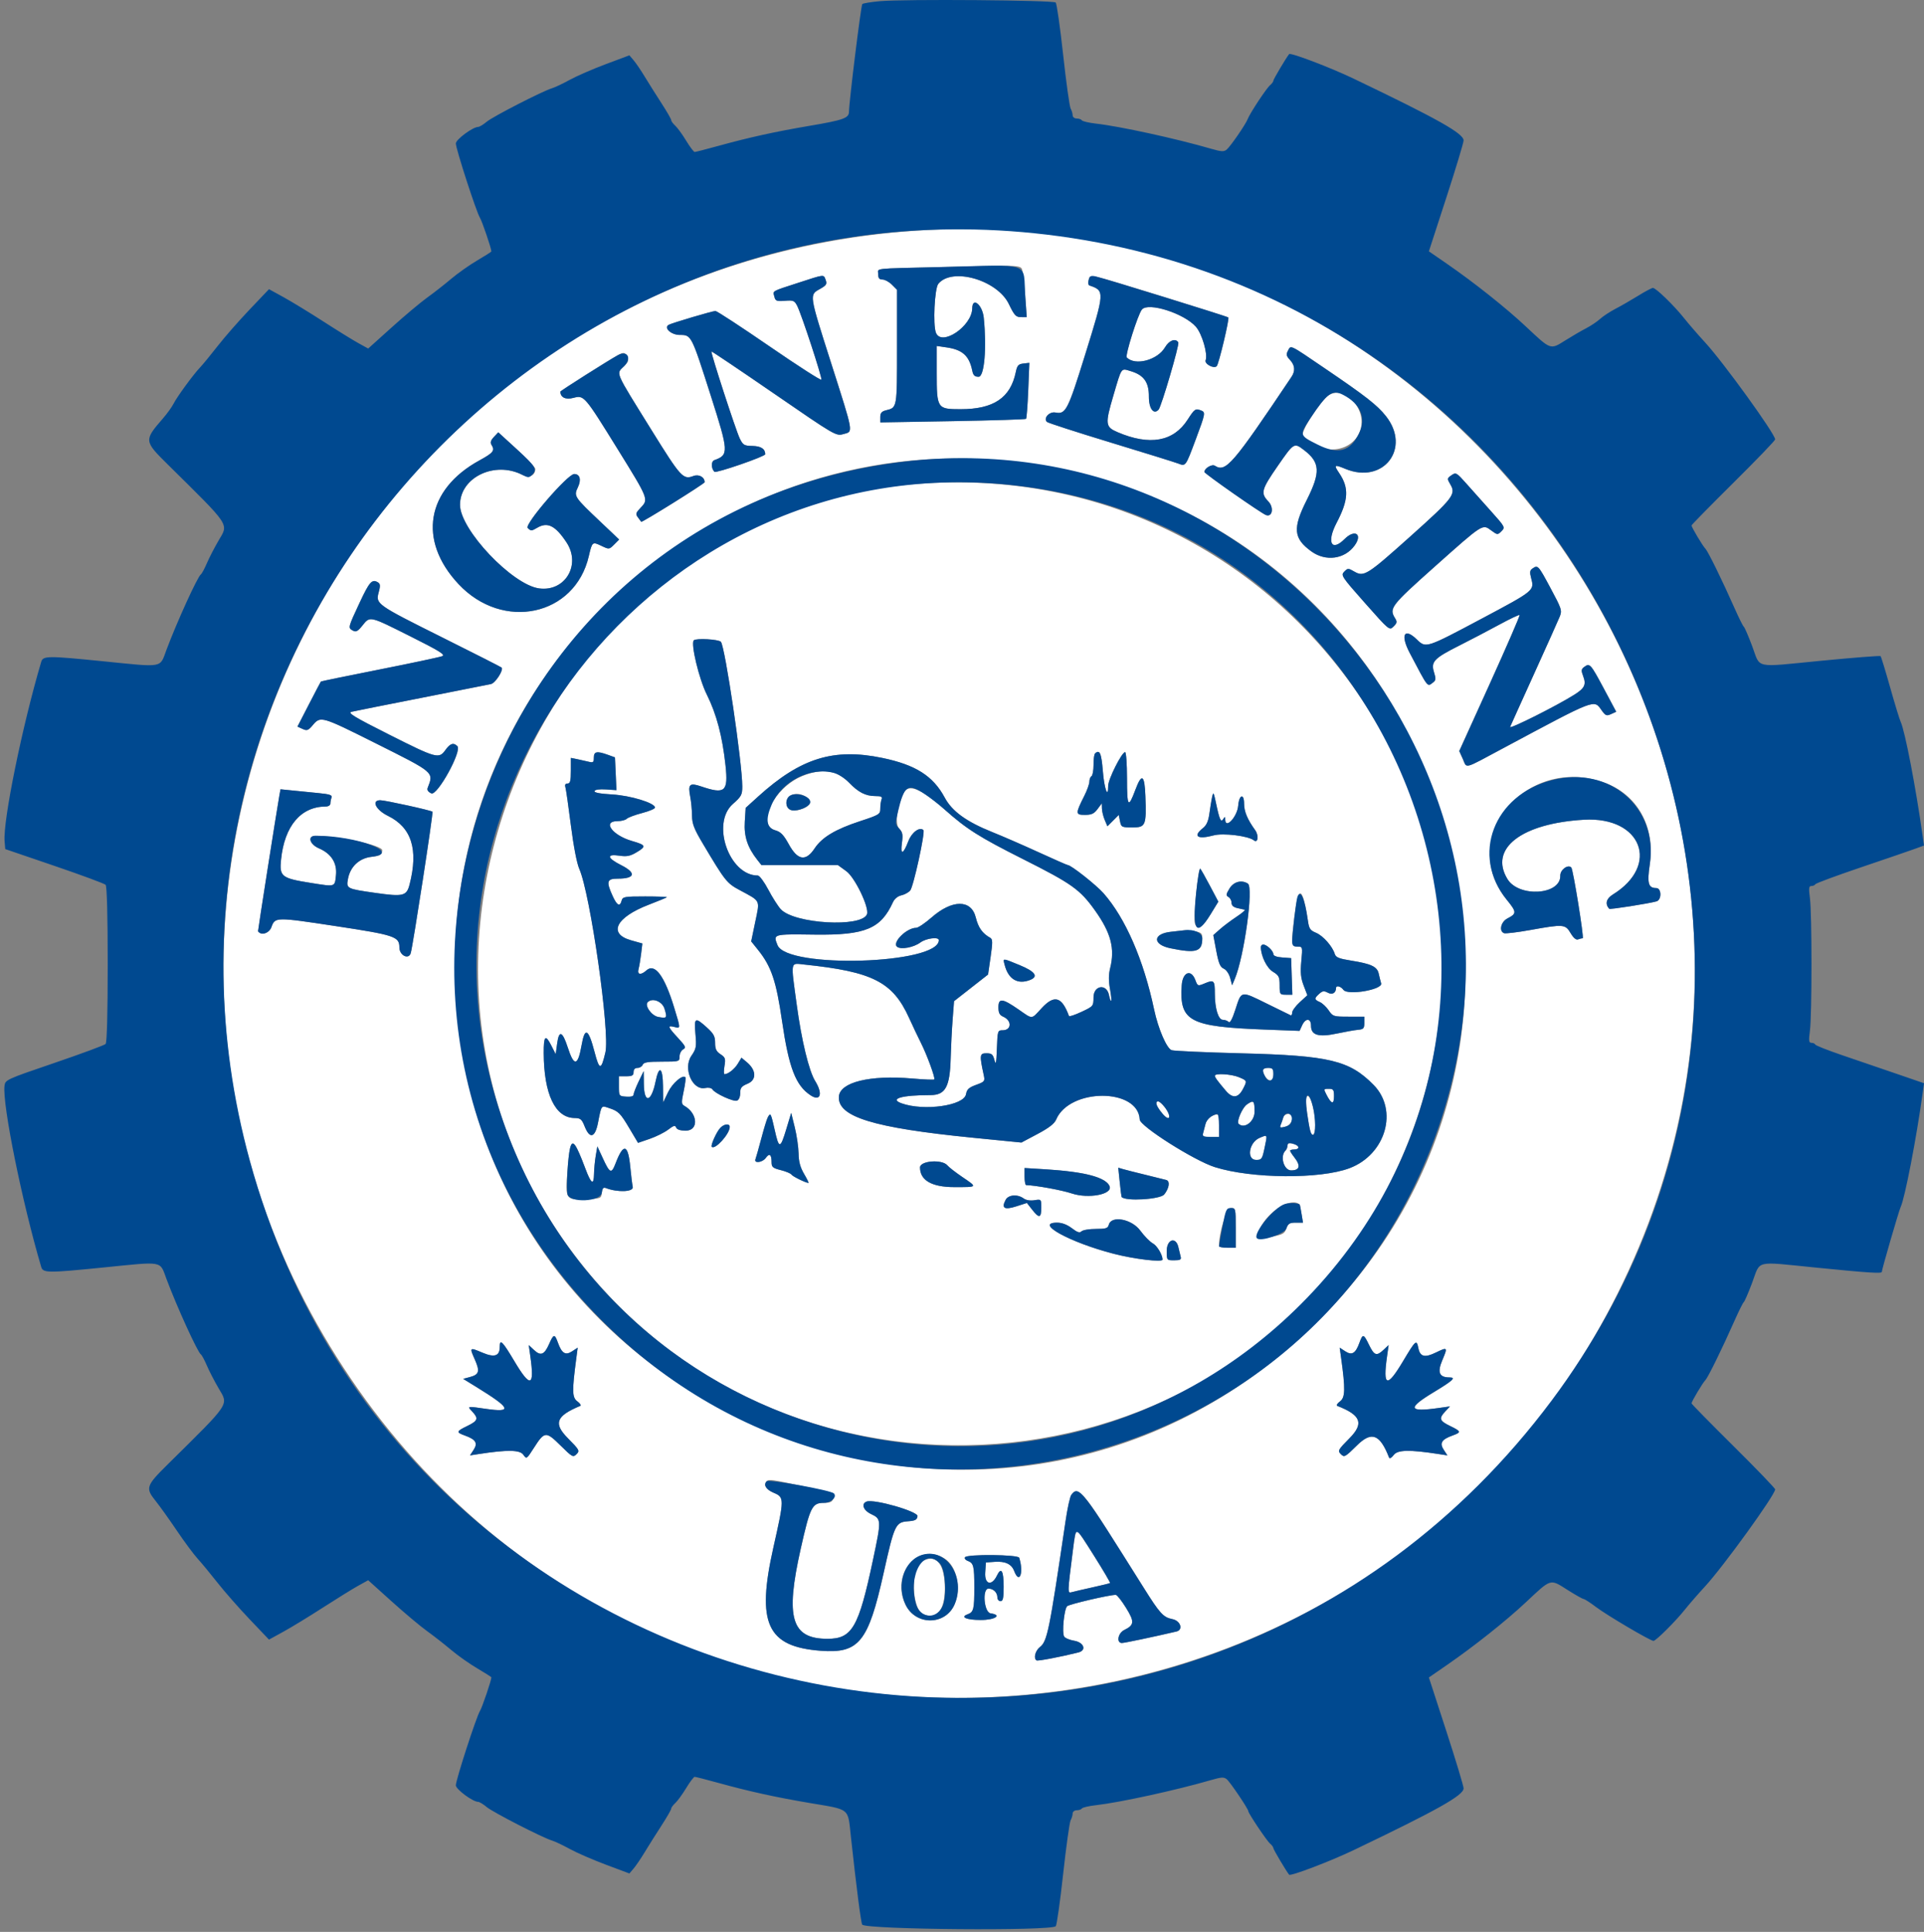 <svg width="254" height="255" viewBox="0 0 254 255" fill="none" xmlns="http://www.w3.org/2000/svg">
<rect x="0" y="0" width="254" height="255" fill="#808080" stroke="none"/>
<path fill-rule="evenodd" clip-rule="evenodd" d="M119.387 30.559C45.704 36.624 5.088 118.94 45.371 180.568C86.002 242.726 180.105 237.318 213.467 170.909C247.072 104.02 193.727 24.441 119.387 30.559ZM134.989 35.794C135.089 36.173 135.254 37.695 135.357 39.174L135.546 41.865L134.781 41.862C134.117 41.859 133.908 41.632 133.188 40.136C131.656 36.953 125.678 35.239 123.872 37.467C123.381 38.073 123.148 42.847 123.557 43.914C124.276 45.785 128.322 43.068 128.352 40.693C128.371 39.139 129.695 40.221 129.872 41.935C130.281 45.921 129.951 49.732 129.196 49.732C128.665 49.732 128.481 49.553 128.348 48.904C127.949 46.965 127.06 46.161 124.976 45.858L123.665 45.668V49.225C123.665 53.927 123.721 54.012 126.806 54.012C131.172 54.012 133.398 52.52 134.098 49.121C134.281 48.24 134.438 48.063 135.102 47.985L135.892 47.894L135.745 51.519C135.663 53.513 135.534 55.207 135.456 55.285C135.379 55.363 131.018 55.499 125.765 55.59L116.212 55.754V55.05C116.212 54.514 116.392 54.301 116.97 54.157C118.446 53.786 118.421 53.935 118.421 45.822V38.253L117.744 37.574C117.371 37.202 116.811 36.897 116.502 36.897C116.083 36.897 115.937 36.718 115.937 36.208C115.937 35.36 114.937 35.476 124.218 35.249C135.2 34.981 134.769 34.959 134.989 35.794ZM109.007 36.966C109.205 37.496 109.092 37.669 108.242 38.147C106.828 38.941 106.803 38.778 109.71 47.887C112.744 57.404 112.663 56.935 111.353 57.296C110.362 57.569 110.298 57.533 102.177 51.946C97.679 48.853 93.966 46.355 93.925 46.395C93.797 46.523 97.156 56.847 97.658 57.871C98.088 58.752 98.244 58.844 99.329 58.864C100.46 58.884 101.016 59.243 101.026 59.959C101.031 60.252 94.514 62.501 94.311 62.276C93.859 61.781 93.863 60.891 94.319 60.731C96.227 60.052 96.204 59.638 93.839 52.238C91.27 44.197 91.278 44.212 89.746 44.212C88.61 44.212 87.578 43.275 88.277 42.876C88.693 42.639 94.099 41.039 94.45 41.049C94.653 41.056 97.863 43.154 101.583 45.713C105.303 48.271 108.386 50.254 108.438 50.118C108.545 49.827 105.829 41.534 105.251 40.391C104.89 39.676 104.743 39.615 103.622 39.704C102.525 39.79 102.371 39.73 102.229 39.164C102.025 38.356 101.777 38.502 105.309 37.352C108.936 36.173 108.721 36.195 109.007 36.966ZM153.739 39.222C158.307 40.632 162.096 41.837 162.159 41.9C162.326 42.067 160.908 48.035 160.63 48.331C160.263 48.724 158.976 48.038 159.163 47.549C159.473 46.744 158.691 44.06 157.878 43.132C156.329 41.37 151.583 39.855 150.75 40.858C150.223 41.494 148.505 46.935 148.754 47.187C149.865 48.318 152.803 47.539 153.8 45.848C154.348 44.919 155.193 44.606 155.557 45.196C155.728 45.474 153.33 53.652 152.954 54.071C152.308 54.792 151.664 53.932 151.672 52.361C151.684 50.456 151.013 49.514 149.282 48.993C147.959 48.598 148.113 48.381 146.98 52.23C145.877 55.976 145.92 56.352 147.523 57.039C151.776 58.863 154.921 58.301 156.793 55.383C157.699 53.972 157.815 53.892 158.56 54.179C159.168 54.413 159.14 54.573 157.858 58.001C156.505 61.62 156.543 61.567 155.523 61.178C155.08 61.009 151.056 59.757 146.579 58.397C142.103 57.036 138.333 55.817 138.204 55.686C137.712 55.196 138.537 54.295 139.335 54.451C140.695 54.716 140.965 54.191 143.267 46.786C145.857 38.457 145.862 38.377 143.809 37.675C143.668 37.627 143.628 37.301 143.721 36.953C143.931 36.15 143.406 36.031 153.739 39.222ZM174.964 48.667C180.296 52.289 181.794 53.46 182.944 54.899C186.344 59.157 182.636 63.988 177.586 61.879C176.154 61.279 176.051 61.352 176.79 62.44C178.116 64.396 178.035 65.996 176.452 69.015C175.11 71.574 175.764 72.894 177.51 71.148C178.845 69.813 179.918 70.482 178.85 71.983C177.548 73.811 175.027 74.164 173.126 72.786C170.749 71.065 170.63 69.74 172.517 65.991C174.355 62.336 174.282 61.034 172.151 59.407C170.837 58.406 170.826 58.412 168.674 61.517C166.521 64.626 166.397 65.093 167.44 66.183C168.211 66.986 167.979 68.311 167.124 67.983C166.463 67.73 158.997 62.508 158.997 62.299C158.997 61.816 159.989 61.224 160.383 61.474C161.826 62.385 162.692 61.38 170.501 49.74C171.023 48.96 170.953 48.203 170.291 47.5C169.819 46.996 169.771 46.782 170.024 46.309C170.441 45.527 170.122 45.375 174.964 48.667ZM82.805 47.096C83.037 47.529 82.959 47.768 82.401 48.326C81.318 49.407 81.038 48.755 86.05 56.831C89.877 62.998 90.193 63.344 91.531 62.834C92.269 62.554 93.04 62.98 93.022 63.656C93.016 63.846 84.733 69.012 84.65 68.876C84.615 68.823 84.418 68.556 84.211 68.286C83.878 67.852 83.926 67.695 84.599 66.993C85.634 65.913 85.614 65.86 81.608 59.394C77.139 52.18 77.108 52.144 75.7 52.518C74.672 52.793 73.979 52.46 73.979 51.691C73.979 51.584 80.255 47.606 81.571 46.88C82.337 46.458 82.477 46.481 82.805 47.096ZM174.956 52.562C173.479 54.151 171.698 57.134 172.007 57.506C174.128 60.062 178.109 59.899 179.415 57.203C180.903 54.126 177.142 50.211 174.956 52.562ZM70.667 61.888C70.667 62.763 69.862 63.145 68.98 62.69C65.328 60.802 60.73 63.003 60.73 66.64C60.73 69.909 67.628 77.193 71.174 77.668C74.615 78.13 76.742 74.546 74.783 71.587C73.315 69.373 72.284 68.859 70.917 69.666C70.174 70.105 70.082 70.106 69.663 69.686C69.201 69.225 74.945 62.568 75.806 62.568C76.558 62.568 76.768 63.316 76.296 64.308C75.73 65.497 75.776 65.57 79.319 68.922L81.742 71.216L81.081 71.878C80.429 72.531 80.407 72.534 79.412 72.059C78.199 71.481 78.176 71.499 77.731 73.415C75.894 81.319 66.381 83.351 60.525 77.09C55.131 71.325 56.265 64.619 63.284 60.777C65.147 59.757 65.364 59.475 64.879 58.709C64.695 58.417 64.789 58.119 65.2 57.68L65.781 57.062L68.224 59.293C69.567 60.52 70.667 61.688 70.667 61.888ZM134.898 61.06C190.711 68.329 213.467 137.198 172.747 175.594C130.051 215.854 59.978 185.737 60.049 127.158C60.097 87.205 95.513 55.929 134.898 61.06ZM196.879 67.523C198.697 69.553 198.727 69.609 198.22 70.116C197.714 70.623 197.684 70.621 196.851 70.005C195.701 69.156 195.812 69.085 189.378 74.82C183.613 79.957 183.356 80.295 184.179 81.615C184.466 82.072 184.433 82.246 183.972 82.7C183.427 83.237 183.408 83.222 180.2 79.598C177.106 76.105 176.993 75.934 177.46 75.457C177.929 74.981 177.984 74.98 178.802 75.451C180.069 76.178 180.474 75.923 186.243 70.757C191.829 65.756 192.232 65.232 191.481 63.96C191.021 63.182 191.026 63.145 191.617 62.73C192.203 62.319 192.283 62.364 193.623 63.876C194.391 64.74 195.855 66.382 196.879 67.523ZM121.18 63.863C71.457 67.596 45.576 127.032 76.487 166.505C105.334 203.344 163.755 197.186 183.971 155.176C205.398 110.644 170.673 60.145 121.18 63.863ZM204.693 77.624C206.182 80.399 206.238 80.577 205.897 81.42C205.7 81.907 204.184 85.285 202.53 88.929C200.874 92.572 199.448 95.731 199.36 95.948C199.206 96.329 205.509 93.168 207.841 91.696C209.211 90.833 209.429 90.366 209 89.233C208.724 88.503 208.745 88.326 209.151 88.028C209.875 87.496 209.982 87.615 211.735 90.893L213.368 93.95L212.692 94.258C212.091 94.531 211.952 94.475 211.435 93.748C210.406 92.304 210.799 92.153 198.444 98.763C193.09 101.627 193.699 101.466 193.116 100.174L192.647 99.136L196.692 90.219C198.914 85.315 200.68 81.249 200.612 81.181C200.546 81.113 199.32 81.695 197.892 82.471C196.463 83.248 194.115 84.477 192.672 85.202C189.312 86.892 188.885 87.34 189.312 88.725C189.587 89.611 189.567 89.805 189.168 90.101C188.408 90.666 188.59 90.898 186.115 86.203C184.843 83.791 185.37 82.781 187.049 84.409C188.254 85.577 188.239 85.582 195.71 81.607C202.52 77.985 202.573 77.943 202.15 76.365C201.929 75.529 201.958 75.285 202.313 75.043C203.028 74.555 203.071 74.601 204.693 77.624ZM49.92 76.887C50.208 77.07 50.225 77.35 49.996 78.18C49.571 79.717 49.687 79.8 58.362 84.126C62.606 86.244 66.142 88.038 66.215 88.111C66.523 88.419 65.4 90.164 64.809 90.297C64.465 90.374 60.331 91.194 55.624 92.117C50.917 93.041 46.765 93.869 46.396 93.959C45.849 94.089 46.779 94.651 51.364 96.961C57.617 100.111 57.946 100.201 58.799 99.003C59.423 98.125 59.872 97.98 60.381 98.488C61.015 99.122 57.731 105.081 56.944 104.724C56.514 104.527 56.349 104.28 56.461 103.992C57.27 101.901 57.421 102.029 49.503 98.066C42.466 94.543 42.317 94.5 41.312 95.692C40.695 96.424 40.535 96.486 39.94 96.216L39.268 95.909L40.783 92.971C41.616 91.355 42.327 90 42.363 89.96C42.398 89.921 45.892 89.202 50.129 88.364C54.365 87.524 58.08 86.736 58.385 86.61C58.832 86.426 58.031 85.929 54.178 83.998C48.736 81.271 48.86 81.299 47.853 82.561C47.245 83.323 47 83.457 46.6 83.241C45.922 82.879 45.921 82.887 47.468 79.573C48.786 76.751 49.122 76.382 49.92 76.887ZM95.172 84.719C95.727 85.399 97.994 100.729 97.994 103.799C97.994 104.911 97.875 105.134 96.752 106.123C93.855 108.672 96.255 115.565 100.039 115.565C100.265 115.565 100.889 116.405 101.429 117.43C101.967 118.455 102.711 119.619 103.078 120.018C104.864 121.943 113.771 122.46 114.455 120.677C114.786 119.813 112.871 115.825 111.727 114.995L110.609 114.185H105.564H100.52L99.963 113.48C98.68 111.847 98.203 110.386 98.325 108.463L98.441 106.633L100.081 105.146C105.69 100.061 110.049 98.705 116.488 100.045C120.879 100.957 123.188 102.425 124.72 105.28C125.688 107.087 127.585 108.462 130.981 109.825C132.346 110.371 135.115 111.577 137.136 112.503C139.155 113.428 140.877 114.185 140.965 114.185C141.394 114.185 144.716 116.807 145.692 117.913C148.58 121.196 150.976 126.701 152.358 133.231C152.899 135.793 154.027 138.407 154.685 138.622C155.006 138.726 159.183 138.914 163.966 139.036C175.501 139.331 178.151 139.965 181.339 143.205C184.635 146.554 182.944 152.398 178.154 154.198C174.264 155.662 165.231 155.588 160.375 154.054C157.671 153.2 150.504 148.663 150.463 147.777C150.266 143.587 141.187 143.597 139.423 147.791C139.199 148.321 138.459 148.894 136.974 149.682L134.844 150.813L128.358 150.169C115.269 148.866 110.551 147.41 110.746 144.737C110.886 142.847 114.839 141.875 120.415 142.358C121.957 142.493 123.274 142.547 123.342 142.481C123.504 142.319 122.364 139.208 121.571 137.648C121.225 136.964 120.518 135.474 120.001 134.336C117.855 129.609 115.198 128.259 106.207 127.32C104.301 127.12 104.38 126.711 105.175 132.579C105.819 137.344 106.788 141.351 107.621 142.7C108.661 144.382 108.318 145.436 107.012 144.579C105.044 143.288 104.138 140.934 103.244 134.786C102.471 129.463 101.83 127.569 100.057 125.364L99.17 124.26L99.706 121.683C100.324 118.715 100.47 119.013 97.638 117.486C95.945 116.575 95.73 116.302 92.797 111.373C91.621 109.397 91.368 108.743 91.358 107.647C91.351 106.916 91.245 105.8 91.123 105.164C90.799 103.501 91.035 103.284 92.583 103.811C95.717 104.874 96.151 104.5 95.783 101.054C95.369 97.195 94.594 94.252 93.314 91.689C92.282 89.626 91.16 84.951 91.593 84.518C91.896 84.215 94.898 84.384 95.172 84.719ZM80.275 99.641L81.185 99.97L81.285 102.132L81.382 104.295L79.985 104.202C79.13 104.146 78.546 104.23 78.481 104.417C78.411 104.619 79.198 104.77 80.801 104.863C83.236 105.003 86.455 105.986 86.475 106.595C86.48 106.746 85.712 107.074 84.764 107.32C83.819 107.567 82.906 107.91 82.736 108.079C82.565 108.25 82.017 108.389 81.515 108.389C79.468 108.389 80.838 110.259 83.434 111.007C85.298 111.544 85.364 111.721 83.999 112.524C83.198 112.998 82.731 113.091 81.816 112.953C80.023 112.685 80.111 113.238 82.01 114.199C84.039 115.222 83.849 115.979 81.561 115.979C80.114 115.979 80.005 116.342 80.874 118.256C81.454 119.535 81.84 119.737 82.065 118.877C82.197 118.369 82.441 118.326 85.18 118.326C86.813 118.326 88.098 118.375 88.034 118.437C87.971 118.496 86.893 118.942 85.637 119.424C81.291 121.095 80.228 123.253 83.325 124.122L84.802 124.536L84.635 125.916C84.543 126.676 84.392 127.575 84.297 127.918C84.094 128.665 84.607 128.75 85.338 128.089C86.444 127.087 87.719 128.791 88.994 132.97C89.872 135.846 89.87 135.765 89.024 135.553C88.078 135.316 88.148 135.527 89.496 136.989C90.521 138.102 90.602 138.281 90.187 138.514C89.927 138.66 89.713 139.084 89.713 139.455C89.713 140.121 89.673 140.133 87.358 140.133C85.52 140.133 84.97 140.222 84.846 140.547C84.758 140.773 84.451 140.961 84.163 140.961C83.825 140.961 83.641 141.154 83.641 141.512C83.641 141.959 83.458 142.064 82.674 142.064H81.709V143.375C81.71 144.677 81.717 144.687 82.676 144.755C83.299 144.8 83.641 144.702 83.645 144.48C83.647 144.29 83.948 143.513 84.312 142.754L84.978 141.375L85 143.099C85.033 145.714 85.983 145.513 86.54 142.774C86.994 140.54 87.502 140.838 87.527 143.352L87.548 145.515L88.189 144.179C88.762 142.981 90.109 141.815 90.483 142.191C90.559 142.266 90.458 143.09 90.26 144.023C89.94 145.533 89.948 145.745 90.346 145.967C92.133 146.968 92.264 149.241 90.533 149.241C89.806 149.241 89.365 149.099 89.264 148.834C89.137 148.501 88.941 148.552 88.211 149.109C87.717 149.485 86.621 150.031 85.773 150.325L84.231 150.855L83.123 148.99C81.879 146.896 81.669 146.686 80.385 146.255C79.35 145.906 79.415 145.818 78.945 148.206C78.555 150.192 77.863 150.381 77.186 148.688C76.8 147.721 76.634 147.584 75.846 147.575C73.292 147.551 71.805 144.415 71.78 139.005C71.77 136.726 72.002 136.481 72.762 137.97L73.36 139.144L73.559 137.695C73.804 135.923 74.259 136.116 74.965 138.289C75.785 140.817 76.29 140.729 76.775 137.975C77.209 135.51 77.679 135.75 78.489 138.849C79.132 141.31 79.362 141.317 79.925 138.894C80.538 136.257 77.934 117.988 76.475 114.69C76.154 113.962 75.713 111.68 75.366 108.935C75.048 106.433 74.723 104.169 74.642 103.904C74.546 103.586 74.644 103.42 74.927 103.42C75.273 103.42 75.361 103.081 75.361 101.729V100.038L76.156 100.197C76.594 100.285 77.277 100.439 77.674 100.538C78.315 100.699 78.396 100.638 78.396 100C78.396 99.185 78.802 99.109 80.275 99.641ZM145.594 101.761C145.776 104.091 146.299 105.545 146.299 103.722C146.299 102.852 148.095 99.28 148.534 99.28C148.671 99.28 148.784 100.84 148.784 102.746C148.784 106.537 148.949 106.759 149.89 104.243C150.728 102.001 151.111 102.248 151.213 105.098C151.354 108.968 151.25 109.217 149.496 109.217C148.083 109.217 148.019 109.184 147.86 108.394L147.696 107.571L146.947 108.319L146.198 109.068L145.847 108.245C145.654 107.792 145.486 107.112 145.475 106.733L145.453 106.042L144.887 106.802C144.435 107.408 144.1 107.561 143.222 107.561C141.962 107.561 141.959 107.408 143.161 105.017C143.52 104.301 143.815 103.47 143.815 103.17C143.815 102.87 143.939 102.547 144.092 102.455C144.242 102.36 144.367 101.691 144.367 100.966C144.367 99.601 144.501 99.28 145.067 99.28C145.287 99.28 145.466 100.118 145.594 101.761ZM105.889 102.446C102.171 103.975 99.758 108.857 102.355 109.598C103.073 109.801 103.453 110.197 104.15 111.466C105.306 113.573 106.386 113.738 107.543 111.986C108.514 110.522 110.276 109.464 113.521 108.399C116.084 107.557 116.212 107.478 116.212 106.733C116.212 106.302 116.288 105.754 116.379 105.514C116.513 105.164 116.344 105.076 115.538 105.076C114.279 105.076 113.31 104.578 112.085 103.303C110.485 101.64 108.516 101.367 105.889 102.446ZM211.718 103.266C216.127 104.815 218.543 109.098 217.806 114.054C217.429 116.588 217.598 117.221 218.653 117.221C219.36 117.221 219.391 118.778 218.687 118.978C217.69 119.263 212.546 120.073 212.444 119.96C211.864 119.318 212.043 118.617 212.924 118.072C219.199 114.194 216.716 107.758 209.116 108.2C200.847 108.682 196.554 112.007 199.007 116.03C200.511 118.496 206.056 118.14 205.983 115.583C205.961 114.815 206.986 114.054 207.437 114.505C207.679 114.747 209.146 123.846 208.944 123.846C208.825 123.846 208.547 123.915 208.326 124C208.07 124.099 207.72 123.803 207.348 123.172C206.649 121.988 206.418 121.969 202.059 122.754C200.337 123.064 198.762 123.254 198.56 123.177C197.858 122.907 198.138 121.681 199.004 121.232C200.244 120.591 200.239 120.389 198.924 118.776C192.321 110.669 201.413 99.646 211.718 103.266ZM119.281 104.704C118.39 106.658 118.133 108.755 118.708 109.368C119.16 109.848 119.221 110.172 119.069 111.28C118.845 112.918 119.243 112.796 119.922 111.019C120.364 109.858 121.42 109.089 121.906 109.573C122.169 109.838 120.586 117.072 120.16 117.551C119.93 117.807 119.402 118.094 118.983 118.185C118.525 118.286 118.088 118.644 117.889 119.081C116.286 122.6 114.241 123.452 107.586 123.367C101.997 123.296 102.061 123.279 102.643 124.75C103.887 127.895 123.941 127.281 123.941 124.097C123.941 123.63 122.268 123.842 121.505 124.406C120.635 125.048 119.009 125.364 118.461 124.995C117.682 124.473 119.66 122.469 120.958 122.468C121.215 122.466 122.131 121.848 122.995 121.092C125.715 118.712 128.221 118.71 128.815 121.087C129.16 122.466 129.686 123.205 130.746 123.798C131.049 123.968 131.054 124.412 130.776 126.318L130.44 128.634L128.194 130.393L125.95 132.151L125.765 134.555C125.662 135.876 125.546 138.2 125.505 139.718C125.404 143.463 124.807 144.548 122.85 144.548C119.045 144.548 117.343 145.038 119.042 145.641C121.993 146.691 127.268 145.942 127.528 144.435C127.641 143.788 127.898 143.549 128.862 143.198C129.988 142.787 130.046 142.714 129.875 141.929C129.297 139.266 129.325 139.028 130.22 139.028C130.924 139.028 131.084 139.164 131.283 139.926C131.472 140.649 131.533 140.356 131.604 138.407C131.689 136.065 131.712 135.992 132.354 135.992C133.559 135.992 133.613 134.714 132.432 134.195C131.955 133.986 131.808 133.693 131.808 132.955C131.808 131.709 132.336 131.767 134.474 133.251C136.381 134.574 136.117 134.589 137.508 133.079C139.186 131.26 140.183 131.544 141.124 134.111C141.162 134.215 141.906 133.967 142.777 133.559C144.339 132.827 144.36 132.801 144.363 131.645C144.368 130.05 146.096 129.795 146.405 131.343C146.501 131.824 146.629 132.165 146.69 132.102C146.753 132.04 146.68 131.317 146.53 130.494C146.344 129.468 146.351 128.625 146.554 127.817C147.21 125.212 146.669 123.137 144.56 120.182C142.585 117.413 141.516 116.651 135.057 113.402C129.262 110.485 127.626 109.45 124.696 106.845C121.56 104.055 119.879 103.39 119.281 104.704ZM42.047 104.684C43.534 104.83 43.894 104.952 43.771 105.27C43.686 105.492 43.617 105.85 43.617 106.065C43.617 106.287 43.347 106.458 42.996 106.458C39.715 106.466 37.557 109.028 37.105 113.452C36.873 115.711 37.151 115.928 41.091 116.552C44.312 117.062 44.193 117.1 44.354 115.51C44.516 113.914 43.733 112.678 42.116 111.984C40.868 111.449 40.55 110.323 41.648 110.32C44.65 110.308 50.536 111.593 50.462 112.243C50.389 112.86 50.22 112.961 49.031 113.099C47.426 113.283 46.242 114.392 45.942 115.997C45.699 117.296 45.74 117.317 49.592 117.865C53.248 118.385 53.68 118.276 54.074 116.734C55.255 112.118 54.336 109.217 51.21 107.688C49.615 106.908 48.988 105.628 50.2 105.628C50.843 105.628 56.914 106.964 57.095 107.145C57.217 107.267 54.523 124.788 54.223 125.808C53.956 126.719 52.726 126.106 52.726 125.063C52.726 123.627 52.13 123.428 44.334 122.244C36.381 121.037 36.316 121.039 35.834 122.373C35.535 123.2 34.47 123.533 34.064 122.927C34.033 122.88 36.545 106.89 36.863 105.111L37.03 104.182L38.599 104.341C39.462 104.429 41.012 104.583 42.047 104.684ZM161.034 107.988C161.203 108.43 161.275 108.448 161.491 108.106C161.707 107.764 161.75 107.776 161.753 108.182C161.765 109.51 163.343 107.809 163.462 106.34C163.582 104.879 164.241 104.667 164.242 106.088C164.242 107.113 164.681 108.162 165.696 109.566C166.217 110.285 166.077 111.357 165.521 110.916C164.782 110.333 161.485 109.929 160.221 110.267C158.076 110.842 157.427 110.393 158.818 109.298C159.276 108.939 159.524 108.38 159.656 107.415C160.075 104.376 160.162 104.225 160.514 105.924C160.69 106.772 160.923 107.7 161.034 107.988ZM106.478 105.222C107.217 105.739 107.042 106.3 106.006 106.729C104.859 107.205 103.946 106.998 103.839 106.234C103.651 104.914 105.193 104.323 106.478 105.222ZM159.746 116.946L160.841 119.016L159.827 120.673C158.729 122.466 158.055 122.86 157.745 121.885C157.512 121.151 158.184 114.356 158.459 114.662C158.565 114.78 159.143 115.807 159.746 116.946ZM164.741 116.631C165.514 117.122 164.256 126.269 163.009 129.228L162.659 130.056L162.401 129.091C162.253 128.536 161.892 128.011 161.551 127.859C161.082 127.648 160.877 127.156 160.567 125.512L160.176 123.432L161.036 122.668C161.508 122.249 162.495 121.507 163.229 121.02C163.962 120.533 164.459 120.111 164.333 120.083C164.206 120.053 163.762 119.955 163.345 119.863C162.836 119.75 162.585 119.52 162.585 119.162C162.585 118.869 162.402 118.526 162.177 118.402C161.828 118.205 161.848 118.048 162.311 117.284C162.863 116.378 163.901 116.098 164.741 116.631ZM172.21 119.084C172.354 119.654 172.553 120.712 172.652 121.434C172.811 122.59 172.944 122.796 173.745 123.13C174.675 123.519 175.91 124.916 176.215 125.923C176.352 126.375 176.773 126.544 178.406 126.804C181.009 127.218 181.811 127.595 182.01 128.501C182.098 128.902 182.243 129.487 182.334 129.803C182.57 130.626 177.916 131.426 177.356 130.659C177.01 130.187 176.39 130.023 176.382 130.403C176.369 131.068 175.887 131.347 175.294 131.03C174.792 130.762 174.59 130.788 174.155 131.183C173.479 131.794 173.49 131.936 174.241 132.269C174.579 132.418 175.107 132.913 175.413 133.369C175.951 134.165 176.051 134.197 178.043 134.197H180.113V135.025C180.113 135.745 180.004 135.863 179.285 135.929C178.83 135.971 177.573 136.192 176.491 136.423C174.063 136.939 173.075 136.643 173.075 135.396C173.075 134.381 172.354 134.349 171.9 135.343L171.568 136.073L167.008 135.901C157.008 135.522 155.688 134.821 156.006 130.056C156.124 128.306 157.242 127.867 157.802 129.351C158.116 130.182 158.124 130.186 159.075 129.788C160.268 129.29 160.377 129.402 160.379 131.138C160.38 133.11 160.839 134.611 161.438 134.611C161.705 134.611 162.048 134.737 162.199 134.887C162.384 135.073 162.682 134.526 163.096 133.24C163.903 130.734 163.769 130.76 167.207 132.453C168.84 133.256 170.269 133.957 170.383 134.01C170.496 134.063 170.59 133.902 170.59 133.654C170.59 133.407 171.041 132.791 171.592 132.286L172.594 131.368L172.104 130.086C171.723 129.086 171.655 128.384 171.794 126.878C171.973 124.957 171.972 124.95 171.281 124.95C170.466 124.95 170.438 124.672 170.874 121.078C171.286 117.678 171.7 117.062 172.21 119.084ZM157.686 122.92C158.593 123.069 158.721 123.185 158.721 123.861C158.721 125.626 157.926 125.873 154.514 125.169C152.123 124.674 152.166 123.251 154.58 122.994C155.415 122.905 156.223 122.814 156.374 122.791C156.526 122.768 157.116 122.826 157.686 122.92ZM167.601 125.131C167.879 125.383 168.106 125.749 168.106 125.944C168.106 126.164 168.55 126.332 169.279 126.383L170.451 126.469L170.531 128.884L170.612 131.299H169.772C168.962 131.299 168.934 131.257 168.934 130.053C168.934 128.947 168.835 128.746 168.05 128.269C167.238 127.776 166.468 126.209 166.453 125.02C166.448 124.536 167.003 124.589 167.601 125.131ZM134.595 127.387C136.69 128.246 137.146 128.912 135.95 129.366C134.319 129.987 133.1 129.24 132.618 127.324C132.398 126.446 132.288 126.441 134.595 127.387ZM85.511 132.281C85.067 132.726 86.013 134.066 86.888 134.23C88.055 134.449 88.105 134.384 87.726 133.148C87.427 132.175 86.127 131.665 85.511 132.281ZM93.302 135.61C94.218 136.438 94.407 136.785 94.407 137.648C94.407 138.461 94.561 138.789 95.117 139.154C95.748 139.568 95.808 139.743 95.645 140.704C95.544 141.3 95.543 141.789 95.642 141.789C96.119 141.789 96.969 141.121 97.403 140.406L97.886 139.611L98.608 140.217C99.857 141.264 99.902 142.539 98.708 143.039C97.883 143.384 97.719 143.591 97.719 144.285C97.719 144.78 97.547 145.184 97.295 145.28C96.835 145.457 94.403 144.346 94.052 143.798C93.925 143.599 93.527 143.523 93.08 143.614C91.399 143.948 90.145 141.009 91.272 139.369C91.914 138.432 91.962 138.17 91.81 136.474C91.614 134.299 91.758 134.217 93.302 135.61ZM166.725 141.254C166.725 141.815 167.3 142.617 167.702 142.617C167.967 142.617 168.106 142.332 168.106 141.789C168.106 141.088 167.999 140.961 167.416 140.961C167.036 140.961 166.725 141.093 166.725 141.254ZM160.385 141.996C160.395 142.223 160.69 142.627 161.824 143.968C162.72 145.027 163.471 144.944 164.107 143.715C164.656 142.65 164.656 142.647 163.56 142.188C162.56 141.77 160.37 141.636 160.385 141.996ZM175.135 144.531C175.769 145.759 176.11 145.818 176.11 144.704C176.11 143.836 176.028 143.72 175.413 143.72C174.731 143.72 174.724 143.738 175.135 144.531ZM172.445 144.902C172.321 145.227 172.611 147.723 172.942 149.172C173.189 150.252 173.626 149.844 173.626 148.534C173.626 146.385 172.823 143.917 172.445 144.902ZM152.659 145.722C152.666 145.911 153.038 146.497 153.487 147.022C154.484 148.188 154.708 147.345 153.732 146.103C153.121 145.328 152.641 145.156 152.659 145.722ZM164.6 145.792C164.009 146.206 163.222 148.037 163.51 148.327C164.259 149.074 165.622 148.052 165.622 146.744C165.622 145.267 165.504 145.157 164.6 145.792ZM102.264 149.102C102.84 151.694 103.004 151.686 103.805 149.034L104.451 146.895L104.927 148.827C105.188 149.889 105.412 151.431 105.425 152.252C105.44 153.326 105.645 154.084 106.149 154.944C106.535 155.603 106.798 156.141 106.735 156.141C106.392 156.141 104.632 155.282 104.484 155.041C104.388 154.887 103.759 154.622 103.085 154.452C102.012 154.182 101.859 154.051 101.859 153.395C101.859 152.382 101.575 152.166 101.109 152.83C100.672 153.453 99.506 153.605 99.734 153.011C99.812 152.806 100.154 151.595 100.493 150.32C101.531 146.408 101.647 146.328 102.264 149.102ZM159.915 147.36C159.585 147.519 159.239 147.976 159.143 148.377C159.049 148.776 158.906 149.321 158.827 149.586C158.707 149.99 158.866 150.07 159.805 150.07H160.928V148.551C160.928 146.956 160.877 146.895 159.915 147.36ZM169.411 147.516C169.335 147.781 169.186 148.208 169.08 148.465C168.916 148.861 169.004 148.899 169.67 148.721C170.647 148.463 171.001 147.032 170.089 147.032C169.792 147.032 169.487 147.251 169.411 147.516ZM96.338 148.758C96.334 149.677 94.4 151.812 93.964 151.376C93.781 151.191 94.617 149.346 95.109 148.854C95.634 148.329 96.339 148.273 96.338 148.758ZM166.283 150.2C164.877 150.792 164.524 153.105 165.841 153.105C166.556 153.105 166.636 152.991 166.94 151.537C167.329 149.68 167.363 149.747 166.283 150.2ZM76.273 151.794C76.507 152.287 76.964 153.403 77.288 154.273C78.039 156.279 78.391 156.5 78.416 154.985C78.428 154.331 78.532 153.236 78.648 152.554L78.859 151.312L79.579 152.873C80.518 154.909 80.718 154.988 81.27 153.548C82.308 150.826 82.924 150.999 83.214 154.092C83.312 155.144 83.456 156.302 83.532 156.666C83.673 157.33 81.553 157.423 79.981 156.818C79.652 156.693 79.519 156.848 79.451 157.431C79.364 158.205 79.344 158.213 77.232 158.292C74.673 158.388 74.624 158.309 74.912 154.551C75.207 150.725 75.493 150.144 76.273 151.794ZM170.004 151.035C169.984 151.111 169.953 151.287 169.935 151.426C169.915 151.565 169.807 151.772 169.693 151.886C168.951 152.628 169.494 154.485 170.451 154.485C171.599 154.485 171.745 153.872 170.865 152.754C170.562 152.368 170.314 151.979 170.314 151.888C170.314 151.799 170.562 151.726 170.865 151.726C171.17 151.726 171.419 151.615 171.419 151.479C171.419 151.095 170.092 150.679 170.004 151.035ZM125.069 153.824C125.271 154.068 126.157 154.757 127.035 155.353C129.072 156.736 129.105 156.694 125.983 156.694C123.017 156.694 121.457 155.8 121.457 154.099C121.457 153.21 124.375 152.988 125.069 153.824ZM143.095 154.919C145.066 155.313 146.215 155.878 146.487 156.583C146.899 157.656 143.698 158.264 141.495 157.531C140.17 157.09 136.858 156.484 135.465 156.426C135.352 156.421 135.258 155.913 135.258 155.295V154.172L138.226 154.356C139.857 154.457 142.048 154.71 143.095 154.919ZM151.268 155.081C152.558 155.394 153.769 155.696 153.959 155.75C154.491 155.901 154.368 156.813 153.704 157.658C153.181 158.324 148.552 158.597 148.067 157.991C148.043 157.96 147.934 157.08 147.825 156.033L147.628 154.132L148.275 154.323C148.63 154.427 149.978 154.768 151.268 155.081ZM135.13 158.185C135.453 158.422 136.008 158.514 136.563 158.425C137.462 158.279 137.467 158.284 137.467 159.419C137.467 160.79 137.182 160.85 136.261 159.672L135.567 158.786L134.155 159.238C132.588 159.738 132.171 159.478 132.762 158.372C133.123 157.696 134.332 157.602 135.13 158.185ZM171.594 159.005C171.614 159.024 171.718 159.568 171.824 160.214L172.018 161.386H171.056C170.248 161.386 170.049 161.512 169.822 162.16C169.585 162.839 169.342 162.971 167.81 163.256C165.72 163.645 165.678 163.617 166.298 162.244C167.373 159.859 170.471 157.965 171.594 159.005ZM163.138 162.077V164.699H162.033C161.425 164.699 160.928 164.606 160.927 164.491C160.912 162.698 161.92 159.453 162.493 159.453C163.123 159.453 163.138 159.515 163.138 162.077ZM150.536 162.435C151.071 163.162 151.821 163.925 152.204 164.13C152.75 164.422 153.476 165.638 153.476 166.259C153.476 166.645 149.777 166.206 147.017 165.492C141.228 163.996 136.485 161.386 139.555 161.386C140.195 161.386 140.875 161.643 141.5 162.118C142.225 162.673 142.538 162.774 142.778 162.532C142.954 162.358 143.804 162.214 144.666 162.214C146.003 162.214 146.256 162.133 146.379 161.663C146.71 160.396 149.408 160.896 150.536 162.435ZM155.567 164.629C155.66 165.046 155.794 165.606 155.867 165.871C155.973 166.265 155.816 166.355 155.013 166.355C154.03 166.355 154.029 166.353 154.029 165.113C154.029 163.577 155.248 163.195 155.567 164.629ZM73.656 177.231C74.17 178.652 74.652 178.942 75.536 178.362L76.267 177.883L76.089 179.226C75.506 183.637 75.525 184.462 76.22 184.973C76.583 185.24 76.754 185.51 76.603 185.573C73.408 186.903 73.032 187.883 74.968 189.839C76.495 191.383 76.558 191.499 76.109 191.946C75.66 192.395 75.546 192.333 74.003 190.805C72.082 188.905 71.886 188.92 70.508 191.075C69.519 192.618 69.511 192.625 69.084 192.014C68.633 191.373 66.979 191.346 63.251 191.921L62.045 192.106L62.524 191.374C63.105 190.488 62.815 190.008 61.394 189.493C60.18 189.054 60.207 188.943 61.697 188.219C63.095 187.54 63.199 187.232 62.338 186.315C61.654 185.588 61.613 185.596 64.133 185.96C67.709 186.477 67.457 185.894 62.893 183.08L61.144 182.004L62.055 181.759C63.257 181.436 63.373 181.007 62.681 179.443C61.967 177.829 61.974 177.82 63.701 178.551C65.293 179.223 65.975 178.991 65.975 177.776C65.975 176.673 66.328 177.019 67.908 179.675C70.023 183.231 70.584 183.067 70.018 179.056L69.803 177.542L70.498 178.193C71.376 179.019 71.863 178.829 72.486 177.416C73.088 176.05 73.223 176.028 73.656 177.231ZM180.744 177.534C181.427 178.938 181.732 179.038 182.667 178.158L183.323 177.542L183.109 179.056C182.543 183.064 183.103 183.229 185.219 179.682C186.907 176.853 187.011 176.765 187.25 177.954C187.477 179.092 188.088 179.245 189.56 178.528C191.119 177.771 191.145 177.805 190.395 179.579C189.731 181.154 190.011 181.812 191.346 181.812C192.266 181.812 191.837 182.217 189.28 183.761C185.753 185.891 185.912 186.419 189.908 185.854L191.422 185.641L190.806 186.297C189.926 187.232 190.026 187.537 191.43 188.219C192.921 188.943 192.947 189.054 191.733 189.493C190.31 190.008 190.022 190.488 190.602 191.374L191.082 192.106L189.877 191.921C186.056 191.333 184.497 191.368 183.991 192.058C183.717 192.428 183.454 192.58 183.386 192.408C182.17 189.288 181.074 188.875 179.125 190.805C177.581 192.333 177.465 192.395 177.018 191.946C176.569 191.499 176.631 191.383 178.159 189.839C180.089 187.89 179.676 186.793 176.556 185.578C176.382 185.51 176.534 185.247 176.904 184.977C177.596 184.467 177.623 183.354 177.048 179.226L176.859 177.883L177.591 178.362C178.475 178.942 178.956 178.652 179.471 177.231C179.91 176.017 180.021 176.043 180.744 177.534ZM106.046 196.176C110.47 197.12 110.253 197.03 110.008 197.8C109.867 198.248 109.597 198.373 108.784 198.373C107.209 198.373 106.959 198.87 105.702 204.457C103.653 213.564 104.474 216.316 109.246 216.316C112.5 216.316 113.358 214.827 115.251 205.884C116.371 200.604 116.366 200.502 114.978 199.841C113.968 199.359 113.663 198.488 114.405 198.203C115.374 197.83 121.217 199.505 121.127 200.129C121.058 200.611 120.826 200.735 119.865 200.805C118.227 200.924 118.072 201.257 116.654 207.635C114.627 216.757 113.395 218.277 108.343 217.895C101.243 217.358 99.839 214.286 102.103 204.241C103.555 197.8 103.557 197.638 102.138 197.042C101.126 196.616 100.745 195.992 101.215 195.521C101.502 195.235 101.858 195.283 106.046 196.176ZM146.094 201.825C147.729 204.405 149.928 207.888 150.978 209.562C153.131 212.997 153.572 213.478 154.779 213.719C155.859 213.935 156.243 215.137 155.302 215.356C152.229 216.075 148.457 216.868 148.11 216.868C147.353 216.868 147.585 215.564 148.413 215.157C149.759 214.496 149.794 214.071 148.648 212.216C148.073 211.283 147.464 210.518 147.295 210.516C146.47 210.51 141.154 211.749 140.882 212.012C140.483 212.398 140.175 215.51 140.485 216.012C140.615 216.222 141.2 216.47 141.785 216.565C143.095 216.777 143.487 217.837 142.359 218.118C140.039 218.701 137.02 219.276 136.846 219.17C136.41 218.905 136.665 217.891 137.29 217.401C138.257 216.641 138.525 215.323 140.659 200.858C141.475 195.328 142.04 195.429 146.094 201.825ZM141.656 204.516C140.915 210.356 140.915 210.323 141.497 210.159C141.785 210.078 143.015 209.791 144.229 209.523C145.443 209.254 146.485 209.001 146.545 208.958C146.685 208.855 142.344 201.964 142.137 201.962C142.05 201.962 141.833 203.112 141.656 204.516ZM124.713 205.73C126.296 206.734 126.934 209.597 126.044 211.724C124.86 214.559 120.907 214.617 119.552 211.82C117.586 207.757 121.194 203.501 124.713 205.73ZM134.556 205.619C135.182 207.62 134.579 209.185 133.885 207.361C133.537 206.447 132.702 206.056 131.314 206.156L130.152 206.24L130.067 207.573C129.966 209.153 130.93 209.394 131.616 207.961C132.177 206.787 132.499 207.322 132.499 209.432C132.499 210.95 132.412 211.348 132.085 211.348C131.856 211.348 131.67 211.124 131.67 210.851C131.67 210.21 131.145 209.692 130.496 209.692C129.643 209.692 129.91 212.832 130.773 212.954C132.345 213.176 131.379 213.832 129.478 213.832C127.605 213.832 126.722 213.459 127.719 213.09C128.537 212.789 128.625 212.444 128.625 209.553C128.625 206.663 128.537 206.318 127.719 206.015C127.444 205.914 127.297 205.705 127.391 205.553C127.656 205.124 134.42 205.187 134.556 205.619ZM121.675 206.119C120.203 206.977 120.352 212.361 121.868 213.052C123.751 213.91 124.874 212.37 124.726 209.129C124.595 206.215 123.448 205.084 121.675 206.119Z" fill="white"/>
<path fill-rule="evenodd" clip-rule="evenodd" d="M116.154 0.155C114.983 0.262 113.939 0.433 113.838 0.536C113.663 0.711 112.094 13.389 112.08 14.752C112.07 15.595 111.349 15.85 106.828 16.617C102.394 17.367 98.92 18.132 94.893 19.242C93.264 19.692 91.831 20.06 91.709 20.06C91.586 20.06 91.079 19.389 90.582 18.568C90.086 17.748 89.438 16.86 89.145 16.594C88.85 16.327 88.61 15.996 88.61 15.855C88.61 15.716 88.03 14.711 87.323 13.621C86.616 12.531 85.624 10.958 85.119 10.123C84.614 9.287 83.951 8.311 83.646 7.954L83.09 7.303L79.985 8.465C78.275 9.105 76.132 10.035 75.222 10.536C74.311 11.036 73.256 11.537 72.876 11.648C71.638 12.014 65.072 15.382 64.251 16.072C63.809 16.443 63.302 16.75 63.125 16.753C62.409 16.764 60.178 18.417 60.178 18.937C60.178 19.64 62.893 28.008 63.357 28.738C63.645 29.192 64.87 32.794 64.87 33.189C64.87 33.242 64.032 33.775 63.007 34.374C61.984 34.976 60.434 36.067 59.566 36.802C58.696 37.538 57.269 38.656 56.391 39.285C55.513 39.916 53.403 41.686 51.702 43.22L48.607 46.007L47.285 45.277C46.558 44.876 44.473 43.586 42.651 42.41C40.829 41.236 38.478 39.802 37.424 39.222L35.511 38.172L32.951 40.86C31.543 42.339 29.645 44.505 28.734 45.675C27.823 46.844 26.783 48.111 26.422 48.49C25.503 49.456 23.397 52.336 22.911 53.288C22.689 53.725 22.063 54.595 21.52 55.221C18.994 58.132 19.001 58.2 22.156 61.317C30.536 69.596 30.19 69.076 28.849 71.365C28.317 72.271 27.626 73.611 27.313 74.341C27 75.072 26.644 75.732 26.522 75.812C26.095 76.087 23.37 82.061 21.985 85.754C21.061 88.218 21.719 88.099 13.597 87.284C6.273 86.55 5.681 86.555 5.442 87.36C2.936 95.822 0.381 108.347 0.608 111.05L0.694 112.077L7.181 114.29C10.748 115.507 13.792 116.633 13.943 116.792C14.117 116.976 14.22 120.866 14.22 127.297C14.22 133.728 14.117 137.617 13.943 137.801C13.792 137.96 10.748 139.086 7.181 140.303C0.811 142.476 0.692 142.531 0.596 143.326C0.298 145.772 2.925 158.728 5.442 167.232C5.681 168.037 6.273 168.042 13.597 167.309C21.719 166.494 21.061 166.374 21.985 168.839C23.37 172.534 26.095 178.506 26.522 178.781C26.644 178.86 27 179.523 27.313 180.252C27.626 180.982 28.317 182.322 28.849 183.229C30.19 185.516 30.536 184.998 22.156 193.277C19.263 196.134 19.172 196.416 20.564 198.145C21.093 198.802 22.335 200.54 23.325 202.005C24.314 203.471 25.556 205.149 26.086 205.732C26.618 206.315 27.802 207.749 28.721 208.918C29.64 210.087 31.543 212.255 32.951 213.733L35.511 216.421L37.424 215.371C38.478 214.793 40.829 213.358 42.651 212.182C44.473 211.008 46.558 209.718 47.285 209.316L48.607 208.585L51.702 211.374C53.403 212.908 55.513 214.678 56.391 215.308C57.269 215.939 58.696 217.055 59.566 217.79C60.434 218.526 61.984 219.619 63.007 220.218C64.032 220.818 64.87 221.353 64.87 221.406C64.87 221.8 63.645 225.402 63.357 225.854C62.893 226.585 60.178 234.953 60.178 235.655C60.178 236.175 62.409 237.83 63.125 237.84C63.302 237.843 63.809 238.15 64.251 238.521C65.072 239.213 71.638 242.58 72.876 242.944C73.256 243.057 74.311 243.557 75.222 244.057C76.132 244.557 78.275 245.49 79.985 246.129L83.09 247.29L83.646 246.639C83.951 246.281 84.614 245.306 85.119 244.471C85.624 243.635 86.616 242.061 87.323 240.972C88.03 239.882 88.61 238.877 88.61 238.737C88.61 238.598 88.85 238.265 89.145 237.999C89.438 237.734 90.086 236.844 90.582 236.025C91.079 235.205 91.586 234.534 91.709 234.534C91.831 234.534 93.264 234.902 94.893 235.351C98.92 236.462 102.394 237.225 106.828 237.977C112.335 238.91 111.911 238.565 112.333 242.444C113.07 249.219 113.673 253.891 113.83 254.05C114.483 254.703 138.757 254.897 139.377 254.254C139.514 254.112 139.953 251.013 140.352 247.369C140.751 243.726 141.197 240.528 141.342 240.264C141.488 240.001 141.607 239.597 141.607 239.368C141.607 239.138 141.848 238.949 142.142 238.949C142.437 238.949 142.745 238.842 142.826 238.711C142.907 238.578 143.747 238.383 144.693 238.277C147.859 237.918 155.314 236.29 159.906 234.953C161.248 234.562 161.579 234.546 161.955 234.855C162.397 235.218 164.794 238.767 164.794 239.059C164.794 239.344 167.242 242.994 167.674 243.352C167.911 243.549 168.106 243.817 168.106 243.948C168.106 244.125 169.759 246.914 170.185 247.452C170.368 247.686 175.637 245.68 178.732 244.196C189.822 238.885 193.227 236.97 193.219 236.051C193.215 235.748 192.184 232.331 190.925 228.459L188.636 221.419L190.999 219.789C194.598 217.308 198.836 213.94 201.475 211.462C204.812 208.329 204.616 208.387 206.905 209.841C207.959 210.51 208.932 211.06 209.07 211.065C209.207 211.068 209.953 211.551 210.726 212.138C212.149 213.216 217.879 216.591 218.288 216.591C218.604 216.591 221.213 213.996 222.412 212.487C222.97 211.785 224.177 210.395 225.095 209.4C227.513 206.777 234.343 197.325 234.35 196.593C234.351 196.449 231.869 193.869 228.831 190.859C225.795 187.852 223.311 185.321 223.311 185.237C223.311 184.995 224.775 182.539 225.15 182.153C225.504 181.787 227.372 177.973 229.033 174.221C229.572 173.007 230.1 171.951 230.207 171.875C230.315 171.798 230.814 170.646 231.314 169.314C232.453 166.277 231.524 166.5 239.677 167.312C246.645 168.007 248.43 168.123 248.43 167.887C248.43 167.572 250.686 159.804 250.92 159.316C251.476 158.153 253.011 150.19 253.826 144.248L254 142.983L250.318 141.716C248.293 141.02 245.083 139.922 243.185 139.278C241.287 138.632 239.694 138.003 239.643 137.877C239.593 137.751 239.366 137.648 239.139 137.648C238.8 137.648 238.765 137.377 238.939 136.06C239.212 134 239.212 120.593 238.939 118.533C238.765 117.218 238.8 116.946 239.139 116.946C239.366 116.946 239.593 116.845 239.643 116.721C239.694 116.598 242.405 115.593 245.669 114.488C248.934 113.384 252.143 112.284 252.801 112.044L253.998 111.607L253.821 110.343C252.917 103.917 251.479 96.446 250.92 95.277C250.775 94.974 250.149 92.928 249.53 90.732C248.911 88.538 248.343 86.68 248.268 86.605C248.193 86.531 244.653 86.809 240.396 87.221C231.41 88.094 232.455 88.317 231.314 85.28C230.814 83.947 230.315 82.794 230.207 82.718C230.1 82.642 229.572 81.587 229.033 80.371C227.372 76.62 225.504 72.806 225.15 72.44C224.775 72.054 223.311 69.598 223.311 69.356C223.311 69.272 225.795 66.743 228.831 63.733C231.869 60.724 234.351 58.144 234.35 58C234.343 57.269 227.513 47.816 225.095 45.193C224.177 44.197 222.935 42.763 222.334 42.006C221.009 40.335 218.606 38 218.214 38.005C218.056 38.005 217.178 38.472 216.263 39.04C215.347 39.606 213.999 40.383 213.268 40.762C212.539 41.142 211.624 41.743 211.234 42.1C210.845 42.456 210.019 43.01 209.398 43.331C208.777 43.651 207.531 44.376 206.629 44.942C204.654 46.183 204.765 46.221 201.475 43.131C198.836 40.653 194.598 37.284 190.999 34.803L188.636 33.175L190.925 26.133C192.184 22.261 193.215 18.845 193.219 18.541C193.227 17.622 189.822 15.709 178.732 10.396C175.637 8.912 170.368 6.907 170.185 7.142C169.759 7.679 168.106 10.468 168.106 10.646C168.106 10.776 167.911 11.044 167.674 11.243C167.194 11.64 165.006 14.951 164.716 15.718C164.449 16.418 162.445 19.326 161.937 19.749C161.582 20.044 161.223 20.024 159.906 19.641C155.314 18.303 147.859 16.675 144.693 16.317C143.747 16.209 142.907 16.014 142.826 15.883C142.745 15.751 142.437 15.643 142.142 15.643C141.848 15.643 141.607 15.454 141.607 15.226C141.607 14.996 141.488 14.591 141.342 14.328C141.197 14.065 140.751 10.868 140.352 7.225C139.953 3.581 139.512 0.479 139.37 0.333C139.065 0.016 119.329 -0.135 116.154 0.155ZM138.156 30.966C211.561 39.717 248.907 125.896 204.847 184.857C156.41 249.675 54.269 230.867 32.986 153.21C14.847 87.026 70.062 22.848 138.156 30.966ZM124.218 35.249C114.936 35.476 115.937 35.36 115.937 36.208C115.937 36.718 116.082 36.897 116.501 36.897C116.811 36.897 117.371 37.202 117.744 37.574L118.421 38.253V45.822C118.421 53.935 118.446 53.786 116.97 54.157C116.392 54.301 116.212 54.513 116.212 55.05V55.754L125.764 55.59C131.018 55.499 135.379 55.363 135.456 55.285C135.534 55.207 135.663 53.513 135.745 51.519L135.892 47.894L135.102 47.985C134.438 48.063 134.28 48.24 134.098 49.121C133.398 52.519 131.172 54.012 126.806 54.012C123.721 54.012 123.664 53.927 123.664 49.225V45.668L124.976 45.858C127.06 46.161 127.949 46.965 128.348 48.904C128.481 49.553 128.664 49.732 129.196 49.732C129.951 49.732 130.281 45.921 129.872 41.935C129.695 40.221 128.371 39.139 128.351 40.693C128.322 43.068 124.276 45.785 123.557 43.914C123.148 42.847 123.381 38.073 123.871 37.467C125.678 35.239 131.655 36.953 133.187 40.136C133.908 41.632 134.117 41.859 134.781 41.862L135.546 41.865L135.357 39.174C135.027 34.441 136.473 34.951 124.218 35.249ZM105.309 37.352C101.776 38.502 102.025 38.356 102.229 39.164C102.371 39.73 102.525 39.79 103.621 39.704C104.743 39.614 104.89 39.676 105.251 40.391C105.829 41.534 108.545 49.827 108.438 50.118C108.386 50.254 105.302 48.271 101.583 45.713C97.863 43.154 94.653 41.055 94.45 41.049C94.099 41.039 88.693 42.639 88.277 42.876C87.578 43.275 88.61 44.212 89.746 44.212C91.278 44.212 91.27 44.197 93.838 52.238C96.204 59.638 96.227 60.052 94.319 60.731C93.863 60.891 93.858 61.781 94.311 62.276C94.514 62.501 101.031 60.252 101.026 59.959C101.016 59.243 100.46 58.884 99.329 58.864C98.244 58.844 98.088 58.752 97.658 57.87C97.156 56.847 93.797 46.522 93.925 46.395C93.966 46.355 97.679 48.853 102.177 51.946C110.297 57.533 110.362 57.569 111.352 57.296C112.662 56.935 112.744 57.404 109.71 47.887C106.803 38.778 106.828 38.941 108.242 38.147C109.092 37.669 109.204 37.496 109.007 36.966C108.721 36.194 108.936 36.173 105.309 37.352ZM143.721 36.953C143.628 37.301 143.668 37.627 143.808 37.675C145.862 38.377 145.857 38.457 143.267 46.786C140.965 54.191 140.695 54.715 139.335 54.45C138.537 54.295 137.712 55.196 138.204 55.686C138.333 55.817 142.103 57.036 146.579 58.397C151.056 59.757 155.08 61.009 155.523 61.178C156.543 61.567 156.505 61.62 157.858 58.001C159.14 54.573 159.168 54.412 158.56 54.179C157.815 53.892 157.699 53.972 156.793 55.383C154.921 58.301 151.776 58.862 147.523 57.039C145.92 56.352 145.877 55.976 146.98 52.23C148.113 48.381 147.959 48.598 149.282 48.993C151.013 49.514 151.684 50.456 151.672 52.36C151.664 53.932 152.308 54.792 152.954 54.071C153.33 53.652 155.728 45.474 155.557 45.196C155.193 44.606 154.348 44.919 153.8 45.848C152.803 47.539 149.865 48.318 148.754 47.187C148.505 46.935 150.223 41.494 150.749 40.858C151.582 39.855 156.329 41.37 157.878 43.132C158.691 44.06 159.472 46.744 159.163 47.549C158.976 48.038 160.262 48.724 160.63 48.331C160.908 48.035 162.326 42.067 162.159 41.9C162.02 41.759 145.733 36.723 144.66 36.486C144.014 36.345 143.86 36.421 143.721 36.953ZM170.024 46.309C169.771 46.782 169.819 46.996 170.291 47.5C170.953 48.203 171.023 48.96 170.501 49.74C162.692 61.38 161.826 62.385 160.383 61.474C159.989 61.224 158.997 61.816 158.997 62.299C158.997 62.508 166.463 67.73 167.124 67.983C167.979 68.311 168.21 66.986 167.44 66.183C166.397 65.093 166.521 64.626 168.674 61.517C170.826 58.412 170.837 58.405 172.15 59.407C174.282 61.034 174.355 62.336 172.516 65.991C170.63 69.74 170.749 71.065 173.126 72.786C175.027 74.164 177.548 73.811 178.85 71.983C179.918 70.482 178.845 69.813 177.51 71.148C175.764 72.894 175.11 71.574 176.452 69.015C178.035 65.996 178.116 64.396 176.789 62.44C176.051 61.352 176.153 61.279 177.586 61.878C182.636 63.988 186.344 59.157 182.944 54.899C181.794 53.46 180.296 52.289 174.964 48.667C170.122 45.375 170.441 45.527 170.024 46.309ZM81.571 46.88C80.255 47.606 73.979 51.584 73.979 51.691C73.979 52.46 74.672 52.793 75.7 52.518C77.108 52.144 77.139 52.18 81.608 59.394C85.614 65.86 85.634 65.913 84.599 66.993C83.926 67.695 83.878 67.852 84.211 68.286C84.418 68.556 84.615 68.823 84.65 68.876C84.733 69.011 93.015 63.846 93.022 63.656C93.04 62.98 92.268 62.554 91.531 62.834C90.193 63.344 89.877 62.998 86.049 56.83C81.038 48.755 81.318 49.407 82.401 48.326C83.449 47.276 82.825 46.188 81.571 46.88ZM177.301 52.112C179.608 53.294 180.392 55.182 179.414 57.203C178.255 59.598 176.657 60.037 173.974 58.695C171.519 57.47 171.514 57.45 172.982 55.236C175.203 51.883 175.888 51.387 177.301 52.112ZM65.2 57.68C64.789 58.119 64.695 58.417 64.879 58.709C65.364 59.475 65.147 59.757 63.284 60.777C56.265 64.619 55.13 71.325 60.525 77.09C66.381 83.351 75.894 81.319 77.731 73.415C78.176 71.499 78.199 71.481 79.412 72.059C80.407 72.534 80.428 72.531 81.081 71.878L81.742 71.216L79.319 68.922C75.776 65.57 75.73 65.497 76.296 64.308C76.768 63.316 76.558 62.567 75.806 62.567C74.945 62.567 69.201 69.225 69.663 69.686C70.082 70.106 70.173 70.105 70.917 69.666C72.283 68.859 73.315 69.373 74.783 71.587C76.742 74.546 74.615 78.13 71.174 77.668C67.628 77.193 60.73 69.909 60.73 66.64C60.73 63.003 65.328 60.802 68.979 62.69C69.725 63.074 69.846 63.074 70.236 62.685C70.963 61.956 70.753 61.602 68.224 59.293L65.781 57.062L65.2 57.68ZM118.144 61.085C63.377 68.515 40.525 135.176 79.362 174.21C114.688 209.713 174.896 195.276 190.307 147.607C205.219 101.479 166.104 54.58 118.144 61.085ZM191.617 62.73C191.026 63.145 191.021 63.182 191.481 63.96C192.232 65.232 191.829 65.755 186.243 70.757C180.474 75.923 180.069 76.178 178.802 75.451C177.984 74.98 177.929 74.98 177.46 75.457C176.993 75.934 177.106 76.105 180.199 79.598C183.407 83.222 183.427 83.236 183.972 82.7C184.433 82.246 184.466 82.072 184.179 81.615C183.356 80.295 183.613 79.957 189.378 74.82C195.812 69.084 195.701 69.156 196.851 70.005C197.684 70.621 197.713 70.623 198.22 70.116C198.727 69.609 198.697 69.553 196.879 67.523C195.855 66.382 194.391 64.74 193.623 63.876C192.283 62.364 192.203 62.319 191.617 62.73ZM132.932 63.965C186.157 69.144 209.535 134.376 171.713 172.168C138.794 205.061 83.078 192.878 66.866 149.241C50.645 105.585 86.399 59.437 132.932 63.965ZM202.313 75.043C201.958 75.285 201.928 75.529 202.15 76.365C202.573 77.943 202.52 77.985 195.709 81.607C188.238 85.582 188.253 85.577 187.049 84.409C185.37 82.781 184.843 83.791 186.115 86.203C188.59 90.898 188.407 90.666 189.168 90.101C189.567 89.805 189.587 89.611 189.312 88.725C188.884 87.34 189.312 86.892 192.672 85.202C194.115 84.477 196.463 83.248 197.892 82.471C199.32 81.695 200.546 81.113 200.612 81.181C200.68 81.249 198.914 85.315 196.692 90.219L192.647 99.136L193.116 100.174C193.699 101.466 193.089 101.627 198.444 98.763C210.799 92.153 210.406 92.304 211.435 93.748C211.952 94.475 212.091 94.531 212.692 94.258L213.368 93.95L211.735 90.893C209.982 87.615 209.875 87.496 209.151 88.028C208.745 88.326 208.724 88.503 209 89.233C209.429 90.366 209.211 90.833 207.841 91.696C205.509 93.168 199.206 96.328 199.36 95.948C199.447 95.731 200.873 92.572 202.53 88.929C204.184 85.285 205.7 81.906 205.897 81.42C206.238 80.577 206.181 80.399 204.693 77.624C203.071 74.601 203.028 74.555 202.313 75.043ZM47.467 79.573C45.92 82.887 45.922 82.879 46.599 83.241C47 83.457 47.245 83.323 47.853 82.561C48.86 81.299 48.736 81.27 54.178 83.998C58.03 85.929 58.832 86.426 58.385 86.61C58.08 86.736 54.365 87.524 50.129 88.364C45.892 89.202 42.398 89.921 42.363 89.96C42.327 90 41.616 91.355 40.783 92.971L39.268 95.909L39.94 96.216C40.535 96.486 40.695 96.424 41.311 95.692C42.317 94.5 42.466 94.543 49.503 98.066C57.421 102.029 57.27 101.901 56.46 103.992C56.349 104.28 56.513 104.526 56.944 104.724C57.731 105.081 61.015 99.122 60.38 98.488C59.872 97.98 59.423 98.125 58.799 99.003C57.946 100.201 57.616 100.111 51.364 96.961C46.778 94.651 45.849 94.089 46.396 93.958C46.765 93.869 50.917 93.041 55.624 92.117C60.331 91.194 64.465 90.374 64.809 90.297C65.4 90.164 66.523 88.418 66.215 88.111C66.142 88.038 62.606 86.244 58.362 84.126C49.687 79.8 49.571 79.717 49.996 78.18C50.225 77.35 50.208 77.07 49.92 76.887C49.122 76.382 48.786 76.751 47.467 79.573ZM91.593 84.518C91.16 84.951 92.282 89.626 93.314 91.689C94.594 94.252 95.369 97.195 95.783 101.053C96.15 104.5 95.717 104.874 92.583 103.811C91.035 103.284 90.799 103.501 91.122 105.164C91.245 105.8 91.351 106.916 91.358 107.647C91.368 108.743 91.621 109.397 92.797 111.373C95.73 116.302 95.945 116.575 97.638 117.486C100.47 119.013 100.324 118.715 99.706 121.683L99.17 124.26L100.057 125.364C101.829 127.569 102.47 129.463 103.244 134.786C104.138 140.934 105.044 143.287 107.012 144.579C108.318 145.436 108.661 144.382 107.621 142.7C106.788 141.351 105.819 137.343 105.175 132.579C104.38 126.711 104.3 127.12 106.207 127.32C115.198 128.259 117.855 129.609 120.001 134.336C120.518 135.474 121.225 136.964 121.571 137.648C122.364 139.208 123.504 142.319 123.341 142.481C123.274 142.547 121.957 142.493 120.415 142.358C114.839 141.875 110.885 142.847 110.746 144.737C110.551 147.41 115.269 148.865 128.358 150.169L134.844 150.813L136.973 149.682C138.459 148.894 139.199 148.321 139.423 147.791C141.187 143.597 150.266 143.587 150.463 147.777C150.504 148.663 157.671 153.2 160.375 154.054C165.231 155.588 174.264 155.662 178.154 154.198C182.944 152.398 184.635 146.553 181.339 143.205C178.151 139.965 175.501 139.331 163.966 139.036C159.183 138.914 155.006 138.726 154.684 138.622C154.027 138.407 152.899 135.793 152.358 133.231C150.976 126.701 148.58 121.196 145.691 117.913C144.716 116.807 141.394 114.185 140.965 114.185C140.877 114.185 139.155 113.428 137.136 112.503C135.115 111.577 132.346 110.371 130.981 109.825C127.585 108.462 125.688 107.087 124.719 105.28C123.187 102.425 120.879 100.957 116.488 100.045C110.049 98.705 105.69 100.061 100.081 105.146L98.441 106.633L98.325 108.463C98.203 110.386 98.679 111.847 99.963 113.48L100.519 114.185H105.564H110.609L111.727 114.995C112.871 115.825 114.786 119.813 114.454 120.677C113.77 122.459 104.864 121.943 103.078 120.018C102.711 119.619 101.967 118.455 101.429 117.43C100.889 116.405 100.264 115.565 100.039 115.565C96.255 115.565 93.855 108.672 96.752 106.123C97.874 105.134 97.994 104.911 97.994 103.799C97.994 100.729 95.727 85.399 95.172 84.719C94.898 84.384 91.896 84.215 91.593 84.518ZM78.396 100C78.396 100.638 78.315 100.699 77.674 100.538C77.277 100.439 76.594 100.285 76.156 100.197L75.361 100.038V101.729C75.361 103.081 75.273 103.42 74.927 103.42C74.643 103.42 74.546 103.586 74.642 103.904C74.723 104.169 75.048 106.433 75.365 108.935C75.713 111.679 76.154 113.962 76.475 114.69C77.934 117.988 80.538 136.257 79.925 138.894C79.362 141.317 79.132 141.31 78.489 138.849C77.679 135.75 77.209 135.51 76.775 137.974C76.29 140.729 75.785 140.816 74.965 138.289C74.259 136.116 73.804 135.922 73.559 137.695L73.36 139.144L72.762 137.969C72.002 136.481 71.77 136.726 71.78 139.005C71.805 144.415 73.292 147.55 75.846 147.575C76.634 147.584 76.8 147.721 77.186 148.688C77.863 150.381 78.555 150.192 78.945 148.206C79.415 145.818 79.35 145.906 80.385 146.255C81.669 146.686 81.879 146.896 83.123 148.99L84.231 150.855L85.773 150.325C86.621 150.031 87.717 149.485 88.211 149.109C88.941 148.552 89.137 148.501 89.264 148.834C89.365 149.099 89.806 149.241 90.533 149.241C92.263 149.241 92.133 146.967 90.346 145.967C89.948 145.745 89.94 145.533 90.26 144.023C90.458 143.09 90.559 142.266 90.483 142.191C90.109 141.815 88.762 142.981 88.189 144.178L87.548 145.515L87.527 143.352C87.502 140.838 86.993 140.54 86.54 142.774C85.983 145.513 85.033 145.714 84.999 143.099L84.978 141.375L84.312 142.754C83.948 143.513 83.646 144.289 83.645 144.48C83.641 144.702 83.299 144.8 82.676 144.755C81.717 144.687 81.71 144.677 81.709 143.375V142.064H82.674C83.458 142.064 83.641 141.959 83.641 141.512C83.641 141.154 83.825 140.961 84.163 140.961C84.451 140.961 84.758 140.773 84.846 140.547C84.97 140.222 85.519 140.132 87.358 140.132C89.673 140.132 89.713 140.121 89.713 139.455C89.713 139.084 89.927 138.66 90.187 138.514C90.602 138.281 90.521 138.102 89.496 136.989C88.148 135.527 88.078 135.316 89.024 135.553C89.87 135.765 89.872 135.846 88.994 132.97C87.719 128.791 86.444 127.087 85.337 128.089C84.607 128.75 84.094 128.665 84.297 127.918C84.392 127.575 84.542 126.676 84.635 125.916L84.802 124.536L83.325 124.122C80.228 123.253 81.291 121.095 85.637 119.424C86.892 118.942 87.971 118.496 88.034 118.437C88.098 118.375 86.813 118.326 85.18 118.326C82.441 118.326 82.197 118.369 82.065 118.877C81.84 119.737 81.454 119.535 80.874 118.256C80.004 116.342 80.114 115.979 81.561 115.979C83.848 115.979 84.039 115.222 82.01 114.199C80.111 113.238 80.023 112.685 81.816 112.953C82.731 113.091 83.198 112.998 83.999 112.524C85.364 111.721 85.298 111.544 83.434 111.007C80.838 110.258 79.468 108.389 81.515 108.389C82.017 108.389 82.565 108.25 82.736 108.079C82.906 107.91 83.819 107.567 84.764 107.32C85.712 107.074 86.48 106.746 86.475 106.595C86.455 105.986 83.236 105.003 80.801 104.863C79.198 104.77 78.411 104.619 78.481 104.417C78.545 104.23 79.13 104.146 79.985 104.202L81.382 104.295L81.285 102.132L81.185 99.97L80.274 99.641C78.802 99.109 78.396 99.185 78.396 100ZM144.55 99.463C144.449 99.565 144.367 100.24 144.367 100.966C144.367 101.691 144.242 102.36 144.092 102.455C143.939 102.547 143.815 102.87 143.815 103.17C143.815 103.47 143.52 104.301 143.161 105.017C141.958 107.408 141.962 107.561 143.222 107.561C144.1 107.561 144.434 107.408 144.887 106.802L145.453 106.042L145.475 106.732C145.486 107.112 145.653 107.792 145.847 108.245L146.198 109.068L146.947 108.319L147.695 107.57L147.859 108.394C148.018 109.184 148.083 109.217 149.496 109.217C151.25 109.217 151.354 108.968 151.213 105.098C151.11 102.248 150.728 102.001 149.89 104.243C148.949 106.759 148.784 106.537 148.784 102.746C148.784 100.84 148.671 99.28 148.533 99.28C148.095 99.28 146.299 102.852 146.299 103.722C146.299 105.545 145.776 104.091 145.594 101.761C145.412 99.43 145.153 98.861 144.55 99.463ZM110.152 102.039C110.69 102.188 111.559 102.758 112.084 103.303C113.31 104.578 114.279 105.076 115.538 105.076C116.344 105.076 116.513 105.164 116.379 105.514C116.288 105.754 116.212 106.302 116.212 106.732C116.212 107.478 116.084 107.557 113.52 108.399C110.276 109.464 108.514 110.522 107.543 111.986C106.386 113.738 105.306 113.572 104.15 111.466C103.453 110.197 103.073 109.801 102.354 109.598C101.189 109.265 101.028 108.173 101.861 106.236C103.207 103.105 107.028 101.171 110.152 102.039ZM204.91 102.966C197.16 104.942 194.144 112.908 198.924 118.776C200.239 120.389 200.244 120.591 199.004 121.232C198.137 121.681 197.858 122.907 198.56 123.177C198.762 123.254 200.337 123.064 202.059 122.754C206.418 121.969 206.648 121.987 207.347 123.172C207.72 123.803 208.069 124.099 208.326 124C208.546 123.915 208.825 123.846 208.944 123.846C209.146 123.846 207.679 114.747 207.437 114.505C206.986 114.054 205.961 114.815 205.983 115.583C206.056 118.14 200.511 118.496 199.007 116.03C196.554 112.007 200.847 108.682 209.116 108.2C216.716 107.758 219.199 114.194 212.924 118.072C212.043 118.617 211.864 119.318 212.443 119.96C212.546 120.073 217.69 119.263 218.687 118.978C219.391 118.778 219.36 117.221 218.652 117.221C217.597 117.221 217.428 116.588 217.806 114.054C218.919 106.573 212.478 101.037 204.91 102.966ZM122.096 104.825C122.803 105.293 123.974 106.203 124.696 106.845C127.626 109.45 129.262 110.485 135.057 113.402C141.516 116.651 142.585 117.413 144.56 120.182C146.669 123.137 147.21 125.212 146.554 127.817C146.351 128.625 146.344 129.468 146.53 130.494C146.68 131.317 146.753 132.04 146.69 132.102C146.629 132.165 146.501 131.823 146.405 131.343C146.096 129.795 144.368 130.05 144.363 131.645C144.36 132.801 144.338 132.827 142.777 133.559C141.905 133.967 141.162 134.215 141.124 134.111C140.183 131.544 139.186 131.26 137.508 133.079C136.117 134.589 136.381 134.574 134.474 133.251C132.336 131.767 131.808 131.709 131.808 132.955C131.808 133.693 131.955 133.986 132.432 134.195C133.613 134.713 133.558 135.992 132.354 135.992C131.712 135.992 131.689 136.065 131.604 138.407C131.533 140.356 131.472 140.649 131.283 139.925C131.084 139.164 130.923 139.028 130.22 139.028C129.325 139.028 129.297 139.266 129.875 141.929C130.046 142.714 129.988 142.787 128.861 143.198C127.898 143.549 127.641 143.788 127.528 144.435C127.268 145.942 121.993 146.691 119.042 145.641C117.343 145.038 119.045 144.548 122.85 144.548C124.807 144.548 125.403 143.463 125.504 139.718C125.546 138.2 125.662 135.876 125.764 134.554L125.95 132.151L128.194 130.393L130.44 128.634L130.776 126.318C131.054 124.412 131.049 123.968 130.746 123.798C129.686 123.205 129.16 122.466 128.815 121.087C128.221 118.71 125.715 118.712 122.995 121.091C122.131 121.848 121.215 122.466 120.958 122.468C119.66 122.469 117.682 124.473 118.461 124.995C119.009 125.364 120.635 125.048 121.505 124.405C122.268 123.842 123.941 123.63 123.941 124.097C123.941 127.281 103.886 127.895 102.643 124.75C102.061 123.279 101.997 123.296 107.586 123.367C114.241 123.452 116.286 122.6 117.889 119.081C118.088 118.644 118.525 118.286 118.982 118.185C119.401 118.094 119.93 117.807 120.16 117.551C120.586 117.072 122.169 109.838 121.906 109.573C121.42 109.089 120.364 109.858 119.921 111.019C119.242 112.796 118.845 112.918 119.069 111.28C119.221 110.172 119.16 109.848 118.708 109.367C118.196 108.821 118.186 108.695 118.555 107.112C119.36 103.665 119.859 103.342 122.096 104.825ZM36.863 105.111C36.545 106.89 34.032 122.88 34.064 122.927C34.47 123.533 35.535 123.2 35.834 122.373C36.316 121.038 36.381 121.037 44.334 122.244C52.13 123.428 52.726 123.627 52.726 125.063C52.726 126.106 53.956 126.719 54.223 125.808C54.523 124.788 57.217 107.267 57.095 107.145C56.914 106.964 50.843 105.628 50.2 105.628C48.988 105.628 49.615 106.908 51.21 107.688C54.336 109.217 55.255 112.118 54.074 116.734C53.68 118.276 53.247 118.385 49.592 117.865C45.74 117.317 45.699 117.296 45.942 115.997C46.242 114.392 47.426 113.283 49.031 113.099C53.231 112.615 47.077 110.298 41.648 110.32C40.55 110.323 40.867 111.449 42.116 111.984C43.733 112.678 44.516 113.914 44.354 115.51C44.193 117.1 44.312 117.062 41.091 116.552C37.151 115.928 36.873 115.711 37.105 113.452C37.557 109.028 39.715 106.466 42.996 106.458C43.347 106.458 43.617 106.287 43.617 106.065C43.617 105.85 43.686 105.492 43.771 105.27C43.893 104.952 43.534 104.83 42.047 104.684C41.012 104.583 39.461 104.429 38.599 104.341L37.03 104.182L36.863 105.111ZM160.021 105.214C159.925 105.669 159.761 106.66 159.656 107.415C159.524 108.38 159.275 108.938 158.818 109.298C157.427 110.393 158.076 110.841 160.221 110.267C161.485 109.929 164.782 110.333 165.521 110.916C166.077 111.357 166.216 110.285 165.696 109.566C164.681 108.162 164.242 107.113 164.242 106.088C164.241 104.667 163.581 104.879 163.462 106.34C163.343 107.809 161.765 109.51 161.753 108.182C161.75 107.776 161.707 107.764 161.491 108.105C161.173 108.609 160.981 108.178 160.514 105.924C160.221 104.513 160.181 104.455 160.021 105.214ZM104.08 105.199C103.549 105.84 103.835 106.857 104.575 106.963C105.379 107.075 106.738 106.535 106.934 106.025C107.288 105.103 104.764 104.374 104.08 105.199ZM157.909 117.86C157.377 122.927 157.942 123.753 159.827 120.672L160.84 119.016L159.746 116.946C159.143 115.807 158.565 114.78 158.459 114.662C158.353 114.545 158.106 115.984 157.909 117.86ZM162.311 117.284C161.847 118.047 161.828 118.205 162.177 118.402C162.402 118.526 162.584 118.869 162.584 119.162C162.584 119.52 162.836 119.75 163.345 119.863C163.762 119.955 164.206 120.053 164.333 120.083C164.459 120.111 163.962 120.533 163.229 121.02C162.495 121.507 161.508 122.249 161.036 122.668L160.176 123.432L160.567 125.512C160.877 127.156 161.082 127.648 161.551 127.859C161.892 128.011 162.253 128.536 162.401 129.091L162.659 130.056L163.008 129.228C164.255 126.269 165.514 117.122 164.741 116.631C163.901 116.098 162.863 116.378 162.311 117.284ZM171.279 118.395C171.11 118.872 170.59 123.248 170.59 124.184C170.59 124.818 170.71 124.95 171.281 124.95C171.972 124.95 171.973 124.957 171.794 126.878C171.655 128.384 171.723 129.086 172.104 130.086L172.594 131.368L171.592 132.286C171.041 132.791 170.59 133.407 170.59 133.654C170.59 133.902 170.496 134.063 170.383 134.01C170.269 133.957 168.84 133.256 167.207 132.453C163.769 130.76 163.903 130.734 163.096 133.239C162.682 134.526 162.384 135.073 162.199 134.887C162.048 134.737 161.705 134.611 161.438 134.611C160.839 134.611 160.38 133.11 160.378 131.138C160.377 129.402 160.267 129.29 159.075 129.788C158.124 130.186 158.116 130.182 157.801 129.351C157.242 127.867 156.124 128.306 156.006 130.056C155.688 134.821 157.008 135.522 167.008 135.901L171.567 136.073L171.9 135.343C172.354 134.349 173.075 134.381 173.075 135.396C173.075 136.643 174.063 136.939 176.491 136.423C177.573 136.192 178.83 135.971 179.285 135.929C180.004 135.863 180.113 135.745 180.113 135.025V134.197H178.043C176.051 134.197 175.951 134.165 175.413 133.369C175.107 132.913 174.578 132.418 174.241 132.269C173.49 131.936 173.479 131.794 174.154 131.183C174.59 130.788 174.792 130.762 175.294 131.03C175.887 131.346 176.369 131.068 176.382 130.402C176.39 130.023 177.01 130.187 177.356 130.659C177.916 131.426 182.569 130.626 182.334 129.803C182.243 129.487 182.097 128.902 182.01 128.501C181.811 127.595 181.009 127.218 178.406 126.804C176.773 126.544 176.352 126.375 176.215 125.923C175.91 124.916 174.674 123.519 173.745 123.13C172.944 122.796 172.811 122.59 172.652 121.434C172.263 118.609 171.669 117.291 171.279 118.395ZM154.58 122.994C152.165 123.251 152.122 124.674 154.514 125.169C157.926 125.873 158.721 125.626 158.721 123.861C158.721 123.124 157.586 122.607 156.374 122.791C156.223 122.814 155.415 122.905 154.58 122.994ZM166.453 125.02C166.468 126.209 167.238 127.776 168.05 128.269C168.835 128.746 168.934 128.947 168.934 130.053C168.934 131.257 168.962 131.298 169.772 131.298H170.612L170.531 128.884L170.451 126.469L169.279 126.383C168.55 126.332 168.106 126.164 168.106 125.944C168.106 125.515 167.223 124.674 166.773 124.674C166.596 124.674 166.452 124.829 166.453 125.02ZM132.618 127.324C133.1 129.24 134.319 129.987 135.95 129.366C137.146 128.912 136.69 128.246 134.595 127.387C132.288 126.441 132.397 126.446 132.618 127.324ZM87.725 133.148C88.105 134.384 88.055 134.448 86.888 134.23C86.013 134.066 85.067 132.726 85.511 132.281C86.127 131.664 87.427 132.175 87.725 133.148ZM91.81 136.474C91.962 138.17 91.914 138.432 91.271 139.369C90.145 141.009 91.399 143.948 93.08 143.614C93.527 143.523 93.925 143.599 94.052 143.798C94.403 144.346 96.835 145.457 97.295 145.28C97.547 145.184 97.719 144.78 97.719 144.284C97.719 143.591 97.883 143.384 98.708 143.039C99.902 142.539 99.857 141.264 98.608 140.217L97.886 139.611L97.403 140.406C96.969 141.121 96.119 141.789 95.642 141.789C95.543 141.789 95.544 141.3 95.645 140.704C95.808 139.743 95.748 139.568 95.117 139.154C94.561 138.789 94.406 138.461 94.406 137.648C94.406 136.785 94.218 136.438 93.302 135.609C91.758 134.217 91.614 134.299 91.81 136.474ZM168.106 141.789C168.106 142.748 167.46 142.921 167.011 142.082C166.564 141.249 166.669 140.961 167.415 140.961C167.998 140.961 168.106 141.088 168.106 141.789ZM163.56 142.188C164.656 142.647 164.656 142.65 164.106 143.715C163.47 144.944 162.72 145.026 161.824 143.968C160.69 142.627 160.395 142.223 160.385 141.996C160.37 141.636 162.56 141.77 163.56 142.188ZM176.11 144.703C176.11 145.818 175.769 145.758 175.135 144.531C174.724 143.738 174.731 143.72 175.413 143.72C176.028 143.72 176.11 143.836 176.11 144.703ZM173.316 146.047C173.699 147.564 173.722 149.793 173.356 149.793C173.051 149.793 172.909 149.279 172.556 146.903C172.172 144.326 172.727 143.703 173.316 146.047ZM153.732 146.103C154.708 147.345 154.484 148.188 153.487 147.022C152.669 146.065 152.425 145.376 152.904 145.376C153.045 145.376 153.418 145.704 153.732 146.103ZM165.622 146.744C165.622 148.052 164.259 149.074 163.51 148.327C163.222 148.037 164.009 146.206 164.6 145.792C165.504 145.157 165.622 145.267 165.622 146.744ZM101.356 147.516C101.22 147.781 100.831 149.043 100.493 150.32C100.153 151.595 99.812 152.805 99.734 153.011C99.506 153.605 100.672 153.453 101.109 152.83C101.574 152.166 101.859 152.382 101.859 153.395C101.859 154.051 102.012 154.182 103.085 154.452C103.759 154.622 104.388 154.887 104.484 155.041C104.632 155.281 106.392 156.141 106.735 156.141C106.798 156.141 106.535 155.603 106.149 154.944C105.645 154.084 105.44 153.326 105.425 152.252C105.412 151.431 105.188 149.889 104.927 148.827L104.451 146.895L103.805 149.034C103.004 151.686 102.84 151.694 102.263 149.102C101.765 146.863 101.725 146.792 101.356 147.516ZM160.928 148.551V150.069H159.805C158.866 150.069 158.707 149.99 158.827 149.586C158.906 149.321 159.048 148.776 159.143 148.377C159.292 147.748 160.05 147.112 160.721 147.052C160.836 147.04 160.928 147.716 160.928 148.551ZM170.539 147.774C170.474 148.319 170.246 148.569 169.67 148.721C169.004 148.899 168.916 148.86 169.08 148.465C169.186 148.208 169.335 147.781 169.411 147.516C169.651 146.679 170.642 146.906 170.539 147.774ZM95.109 148.854C94.617 149.346 93.781 151.191 93.964 151.376C94.4 151.812 96.334 149.677 96.338 148.758C96.339 148.273 95.634 148.329 95.109 148.854ZM166.94 151.537C166.635 152.991 166.556 153.105 165.84 153.105C164.524 153.105 164.877 150.792 166.283 150.2C167.362 149.747 167.329 149.68 166.94 151.537ZM75.256 151.548C74.961 152.726 74.728 156.89 74.917 157.638C75.212 158.817 79.314 158.63 79.451 157.431C79.519 156.848 79.652 156.692 79.981 156.818C81.553 157.423 83.673 157.33 83.532 156.666C83.456 156.302 83.312 155.144 83.214 154.092C82.924 150.999 82.308 150.826 81.27 153.547C80.718 154.988 80.518 154.909 79.579 152.873L78.858 151.312L78.648 152.554C78.532 153.236 78.428 154.331 78.416 154.985C78.391 156.5 78.039 156.278 77.288 154.273C76.036 150.921 75.571 150.295 75.256 151.548ZM170.981 151.065C171.597 151.302 171.524 151.726 170.865 151.726C170.562 151.726 170.314 151.799 170.314 151.888C170.314 151.979 170.562 152.368 170.865 152.754C171.745 153.872 171.599 154.485 170.451 154.485C169.494 154.485 168.951 152.628 169.693 151.886C169.807 151.772 169.915 151.565 169.935 151.426C169.999 150.954 170.037 150.898 170.291 150.898C170.431 150.898 170.741 150.972 170.981 151.065ZM121.457 154.099C121.457 155.8 123.017 156.694 125.983 156.694C129.105 156.694 129.072 156.736 127.035 155.353C126.157 154.756 125.271 154.067 125.069 153.824C124.375 152.988 121.457 153.21 121.457 154.099ZM135.258 155.295C135.258 155.912 135.352 156.421 135.465 156.426C136.857 156.484 140.17 157.09 141.495 157.531C143.697 158.264 146.899 157.656 146.486 156.583C146.043 155.429 143.206 154.664 138.225 154.356L135.258 154.172V155.295ZM147.825 156.033C147.934 157.08 148.043 157.959 148.066 157.991C148.552 158.597 153.181 158.324 153.704 157.658C154.368 156.813 154.491 155.901 153.959 155.75C153.769 155.695 152.558 155.394 151.268 155.081C149.978 154.768 148.63 154.427 148.275 154.323L147.628 154.132L147.825 156.033ZM132.762 158.372C132.171 159.478 132.588 159.738 134.155 159.238L135.567 158.786L136.261 159.672C137.182 160.849 137.467 160.79 137.467 159.419C137.467 158.284 137.462 158.279 136.563 158.425C136.008 158.514 135.453 158.422 135.13 158.185C134.332 157.602 133.123 157.696 132.762 158.372ZM169.648 158.917C168.214 159.341 165.342 162.855 165.94 163.453C166.42 163.933 169.57 162.885 169.822 162.16C170.049 161.512 170.248 161.386 171.056 161.386H172.018L171.824 160.214C171.718 159.568 171.614 159.024 171.594 159.005C171.347 158.778 170.282 158.73 169.648 158.917ZM161.389 161.87C161.134 163.198 160.927 164.377 160.927 164.491C160.928 164.606 161.425 164.698 162.033 164.698H163.138V162.077C163.138 159.515 163.123 159.453 162.493 159.453C161.905 159.453 161.813 159.657 161.389 161.87ZM146.379 161.663C146.256 162.133 146.003 162.214 144.666 162.214C143.803 162.214 142.954 162.358 142.778 162.532C142.538 162.774 142.225 162.673 141.5 162.118C140.875 161.643 140.195 161.386 139.555 161.386C136.485 161.386 141.228 163.996 147.016 165.492C149.777 166.206 153.475 166.644 153.475 166.259C153.475 165.637 152.75 164.422 152.204 164.13C151.821 163.925 151.071 163.162 150.536 162.434C149.408 160.896 146.71 160.396 146.379 161.663ZM154.029 165.112C154.029 166.353 154.03 166.355 155.012 166.355C155.816 166.355 155.973 166.265 155.867 165.871C155.794 165.606 155.66 165.046 155.567 164.629C155.248 163.195 154.029 163.577 154.029 165.112ZM72.486 177.416C71.863 178.829 71.376 179.019 70.498 178.193L69.802 177.542L70.018 179.056C70.584 183.067 70.023 183.231 67.908 179.675C66.328 177.019 65.975 176.673 65.975 177.776C65.975 178.991 65.293 179.223 63.701 178.551C61.974 177.82 61.967 177.829 62.681 179.443C63.373 181.007 63.257 181.436 62.055 181.759L61.144 182.004L62.893 183.08C67.457 185.894 67.709 186.477 64.133 185.96C61.613 185.596 61.654 185.588 62.338 186.315C63.199 187.232 63.095 187.54 61.697 188.219C60.207 188.943 60.18 189.054 61.394 189.493C62.815 190.008 63.105 190.488 62.524 191.374L62.045 192.106L63.251 191.921C66.979 191.346 68.633 191.373 69.084 192.014C69.511 192.625 69.519 192.618 70.508 191.075C71.886 188.92 72.081 188.905 74.002 190.805C75.546 192.333 75.66 192.395 76.109 191.946C76.558 191.499 76.495 191.383 74.968 189.839C73.032 187.883 73.408 186.903 76.603 185.573C76.753 185.51 76.583 185.24 76.22 184.973C75.525 184.462 75.506 183.637 76.089 179.226L76.266 177.883L75.536 178.362C74.652 178.941 74.17 178.652 73.656 177.231C73.222 176.028 73.088 176.05 72.486 177.416ZM179.471 177.231C178.956 178.652 178.475 178.941 177.591 178.362L176.859 177.883L177.048 179.226C177.622 183.354 177.596 184.466 176.904 184.977C176.534 185.247 176.382 185.51 176.556 185.578C179.676 186.793 180.088 187.89 178.159 189.839C176.63 191.383 176.569 191.499 177.018 191.946C177.465 192.395 177.581 192.333 179.125 190.805C181.074 188.875 182.17 189.288 183.386 192.408C183.454 192.58 183.717 192.428 183.99 192.058C184.497 191.368 186.056 191.333 189.876 191.921L191.082 192.106L190.602 191.374C190.022 190.488 190.31 190.008 191.733 189.493C192.947 189.054 192.921 188.943 191.43 188.219C190.026 187.537 189.926 187.232 190.806 186.297L191.422 185.641L189.908 185.854C185.912 186.419 185.753 185.891 189.28 183.761C191.837 182.217 192.266 181.812 191.345 181.812C190.011 181.812 189.731 181.154 190.395 179.579C191.145 177.805 191.119 177.771 189.56 178.527C188.088 179.245 187.477 179.092 187.25 177.954C187.011 176.765 186.907 176.853 185.219 179.682C183.103 183.229 182.543 183.064 183.109 179.056L183.323 177.542L182.667 178.158C181.731 179.038 181.427 178.938 180.744 177.534C180.021 176.043 179.91 176.017 179.471 177.231ZM101.215 195.521C100.745 195.992 101.126 196.616 102.138 197.042C103.557 197.638 103.555 197.8 102.103 204.241C99.839 214.286 101.243 217.358 108.343 217.895C113.395 218.277 114.627 216.757 116.654 207.635C118.072 201.257 118.227 200.924 119.865 200.805C120.826 200.735 121.058 200.611 121.127 200.129C121.217 199.504 115.374 197.83 114.405 198.203C113.663 198.488 113.968 199.359 114.978 199.841C116.366 200.502 116.371 200.604 115.251 205.884C113.358 214.827 112.5 216.316 109.246 216.316C104.474 216.316 103.653 213.564 105.702 204.456C106.959 198.87 107.209 198.373 108.784 198.373C109.726 198.373 110.546 197.583 110.082 197.121C109.665 196.704 101.505 195.232 101.215 195.521ZM141.412 197.325C141.255 197.522 140.917 199.112 140.658 200.858C138.525 215.323 138.257 216.641 137.29 217.401C136.665 217.891 136.41 218.905 136.846 219.17C137.02 219.276 140.039 218.701 142.359 218.118C143.487 217.837 143.095 216.777 141.785 216.565C141.2 216.47 140.615 216.222 140.484 216.012C140.175 215.51 140.483 212.398 140.882 212.012C141.154 211.749 146.47 210.51 147.295 210.516C147.464 210.518 148.073 211.283 148.648 212.216C149.794 214.07 149.759 214.496 148.413 215.157C147.584 215.564 147.353 216.868 148.11 216.868C148.457 216.868 152.228 216.074 155.302 215.356C156.243 215.137 155.859 213.935 154.779 213.719C153.572 213.478 153.131 212.997 150.978 209.562C142.699 196.361 142.44 196.03 141.412 197.325ZM144.474 205.422C145.672 207.323 146.602 208.915 146.544 208.958C146.485 209.001 145.443 209.254 144.229 209.523C143.015 209.791 141.785 210.077 141.496 210.159C140.915 210.323 140.915 210.356 141.655 204.516C142.056 201.351 141.874 201.291 144.474 205.422ZM121.871 205.198C119.425 205.823 118.26 209.15 119.552 211.82C120.907 214.617 124.86 214.559 126.044 211.724C127.497 208.249 125.031 204.392 121.871 205.198ZM127.391 205.553C127.296 205.705 127.444 205.914 127.719 206.015C128.537 206.318 128.625 206.662 128.625 209.552C128.625 212.444 128.537 212.789 127.719 213.09C126.722 213.459 127.604 213.832 129.478 213.832C131.379 213.832 132.344 213.176 130.773 212.954C129.91 212.832 129.643 209.692 130.496 209.692C131.145 209.692 131.67 210.21 131.67 210.851C131.67 211.124 131.856 211.348 132.084 211.348C132.412 211.348 132.498 210.95 132.498 209.432C132.498 207.322 132.177 206.787 131.616 207.961C130.93 209.393 129.966 209.153 130.067 207.573L130.152 206.24L131.314 206.156C132.702 206.056 133.537 206.447 133.885 207.361C134.579 209.185 135.181 207.62 134.555 205.619C134.42 205.187 127.656 205.124 127.391 205.553ZM124.105 206.407C124.84 207.219 125.016 210.899 124.378 212.131C123.507 213.815 121.439 213.559 120.923 211.706C119.83 207.774 122.03 204.114 124.105 206.407Z" fill="#004990"/>
</svg>
